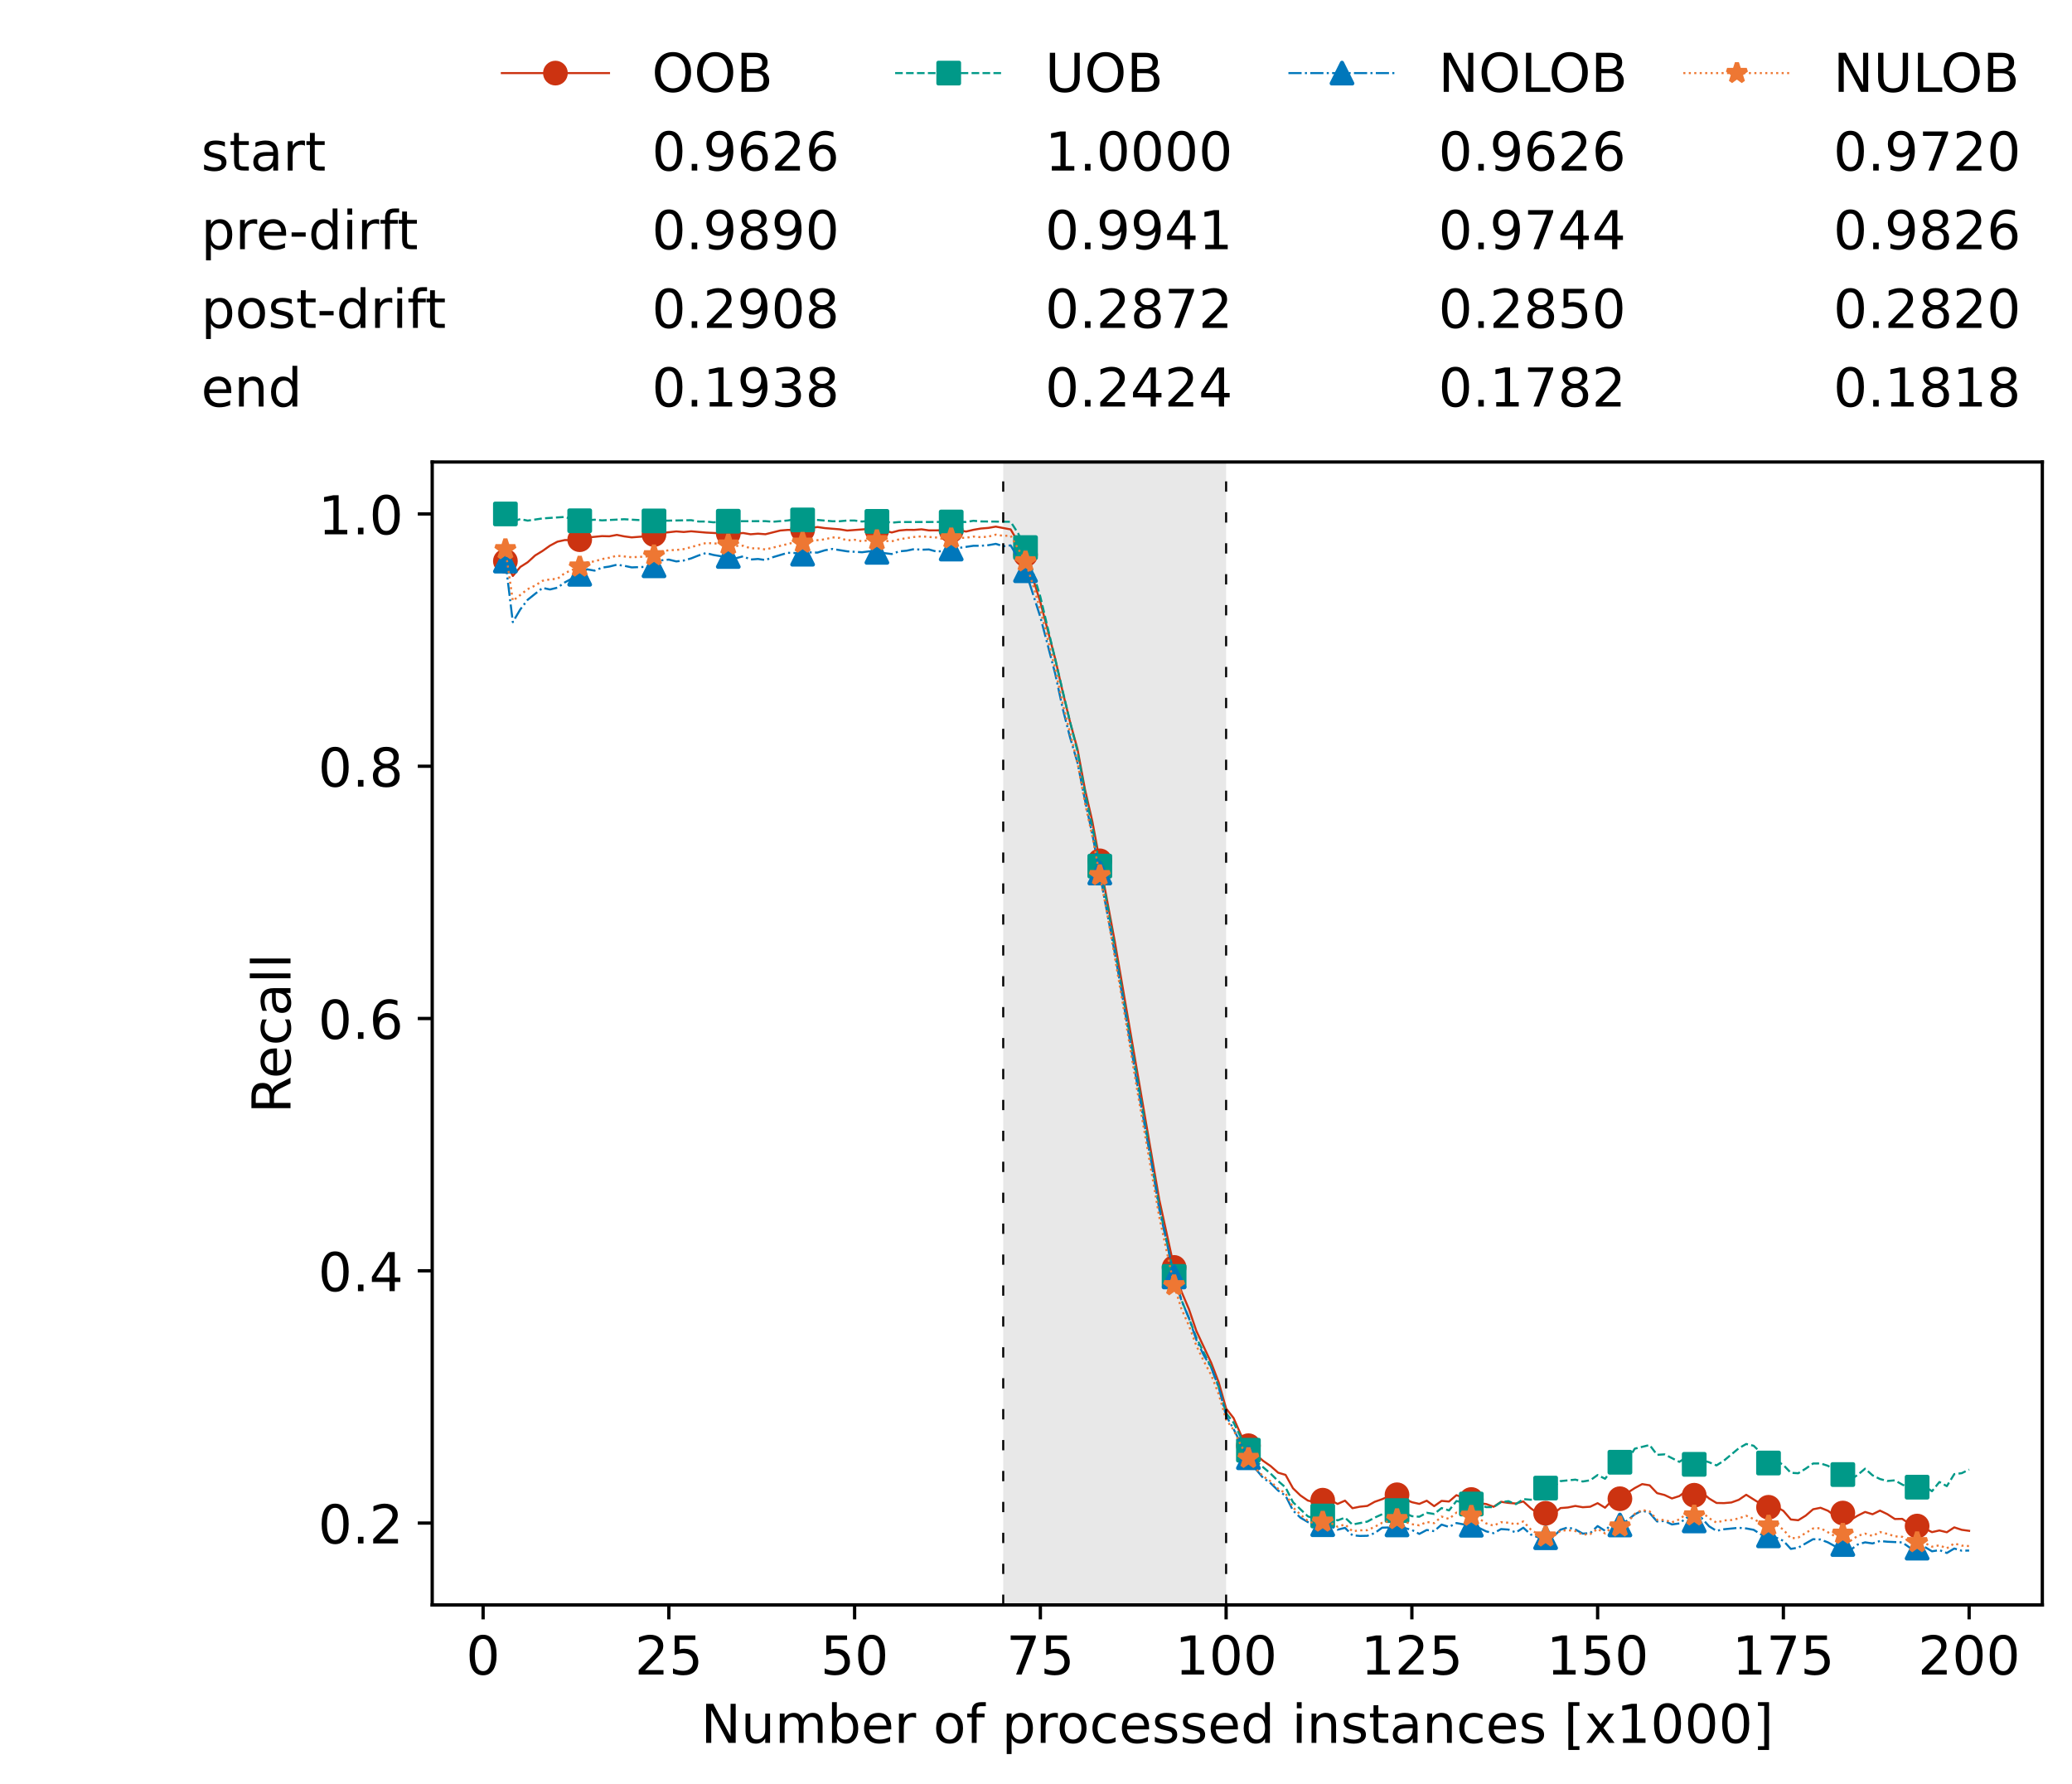 <?xml version="1.0" encoding="utf-8" standalone="no"?>
<!DOCTYPE svg PUBLIC "-//W3C//DTD SVG 1.1//EN"
  "http://www.w3.org/Graphics/SVG/1.1/DTD/svg11.dtd">
<!-- Created with matplotlib (https://matplotlib.org/) -->
<svg height="432.615pt" version="1.1" viewBox="0 0 502.65 432.615" width="502.65pt" xmlns="http://www.w3.org/2000/svg" xmlns:xlink="http://www.w3.org/1999/xlink">
 <defs>
  <style type="text/css">*{stroke-linecap:butt;stroke-linejoin:round;}</style>
 </defs>
 <g id="figure_1">
  <g id="patch_1">
   <path d="M 0 432.615 
L 502.65 432.615 
L 502.65 0 
L 0 0 
z
" style="fill:#ffffff;"/>
  </g>
  <g id="axes_1">
   <g id="patch_2">
    <path d="M 104.85 389.252 
L 495.45 389.252 
L 495.45 112.052 
L 104.85 112.052 
z
" style="fill:#ffffff;"/>
   </g>
   <g id="patch_3">
    <path clip-path="url(#p06006a1e67)" d="M 297.446 389.252 
L 297.446 112.052 
L 243.372 112.052 
L 243.372 389.252 
z
" style="fill:#d3d3d3;opacity:0.5;"/>
   </g>
   <g id="matplotlib.axis_1">
    <g id="xtick_1">
     <g id="line2d_1">
      <defs>
       <path d="M 0 0 
L 0 3.5 
" id="m4ecac57ec9" style="stroke:#000000;stroke-width:0.8;"/>
      </defs>
      <g>
       <use style="stroke:#000000;stroke-width:0.8;" x="117.197" xlink:href="#m4ecac57ec9" y="389.252"/>
      </g>
     </g>
     <g id="text_1">
      <!-- 0 -->
      <g transform="translate(113.061 406.13)scale(0.13 -0.13)">
       <defs>
        <path d="M 31.781 66.406 
Q 24.172 66.406 20.328 58.906 
Q 16.5 51.422 16.5 36.375 
Q 16.5 21.391 20.328 13.891 
Q 24.172 6.391 31.781 6.391 
Q 39.453 6.391 43.281 13.891 
Q 47.125 21.391 47.125 36.375 
Q 47.125 51.422 43.281 58.906 
Q 39.453 66.406 31.781 66.406 
z
M 31.781 74.219 
Q 44.047 74.219 50.516 64.516 
Q 56.984 54.828 56.984 36.375 
Q 56.984 17.969 50.516 8.266 
Q 44.047 -1.422 31.781 -1.422 
Q 19.531 -1.422 13.062 8.266 
Q 6.594 17.969 6.594 36.375 
Q 6.594 54.828 13.062 64.516 
Q 19.531 74.219 31.781 74.219 
z
" id="DejaVuSans-48"/>
       </defs>
       <use xlink:href="#DejaVuSans-48"/>
      </g>
     </g>
    </g>
    <g id="xtick_2">
     <g id="line2d_2">
      <g>
       <use style="stroke:#000000;stroke-width:0.8;" x="162.259" xlink:href="#m4ecac57ec9" y="389.252"/>
      </g>
     </g>
     <g id="text_2">
      <!-- 25 -->
      <g transform="translate(153.988 406.13)scale(0.13 -0.13)">
       <defs>
        <path d="M 19.188 8.297 
L 53.609 8.297 
L 53.609 0 
L 7.328 0 
L 7.328 8.297 
Q 12.938 14.109 22.625 23.891 
Q 32.328 33.688 34.812 36.531 
Q 39.547 41.844 41.422 45.531 
Q 43.312 49.219 43.312 52.781 
Q 43.312 58.594 39.234 62.25 
Q 35.156 65.922 28.609 65.922 
Q 23.969 65.922 18.812 64.312 
Q 13.672 62.703 7.812 59.422 
L 7.812 69.391 
Q 13.766 71.781 18.938 73 
Q 24.125 74.219 28.422 74.219 
Q 39.75 74.219 46.484 68.547 
Q 53.219 62.891 53.219 53.422 
Q 53.219 48.922 51.531 44.891 
Q 49.859 40.875 45.406 35.406 
Q 44.188 33.984 37.641 27.219 
Q 31.109 20.453 19.188 8.297 
z
" id="DejaVuSans-50"/>
        <path d="M 10.797 72.906 
L 49.516 72.906 
L 49.516 64.594 
L 19.828 64.594 
L 19.828 46.734 
Q 21.969 47.469 24.109 47.828 
Q 26.266 48.188 28.422 48.188 
Q 40.625 48.188 47.75 41.5 
Q 54.891 34.812 54.891 23.391 
Q 54.891 11.625 47.562 5.094 
Q 40.234 -1.422 26.906 -1.422 
Q 22.312 -1.422 17.547 -0.641 
Q 12.797 0.141 7.719 1.703 
L 7.719 11.625 
Q 12.109 9.234 16.797 8.062 
Q 21.484 6.891 26.703 6.891 
Q 35.156 6.891 40.078 11.328 
Q 45.016 15.766 45.016 23.391 
Q 45.016 31 40.078 35.438 
Q 35.156 39.891 26.703 39.891 
Q 22.75 39.891 18.812 39.016 
Q 14.891 38.141 10.797 36.281 
z
" id="DejaVuSans-53"/>
       </defs>
       <use xlink:href="#DejaVuSans-50"/>
       <use x="63.623" xlink:href="#DejaVuSans-53"/>
      </g>
     </g>
    </g>
    <g id="xtick_3">
     <g id="line2d_3">
      <g>
       <use style="stroke:#000000;stroke-width:0.8;" x="207.322" xlink:href="#m4ecac57ec9" y="389.252"/>
      </g>
     </g>
     <g id="text_3">
      <!-- 50 -->
      <g transform="translate(199.05 406.13)scale(0.13 -0.13)">
       <use xlink:href="#DejaVuSans-53"/>
       <use x="63.623" xlink:href="#DejaVuSans-48"/>
      </g>
     </g>
    </g>
    <g id="xtick_4">
     <g id="line2d_4">
      <g>
       <use style="stroke:#000000;stroke-width:0.8;" x="252.384" xlink:href="#m4ecac57ec9" y="389.252"/>
      </g>
     </g>
     <g id="text_4">
      <!-- 75 -->
      <g transform="translate(244.113 406.13)scale(0.13 -0.13)">
       <defs>
        <path d="M 8.203 72.906 
L 55.078 72.906 
L 55.078 68.703 
L 28.609 0 
L 18.312 0 
L 43.219 64.594 
L 8.203 64.594 
z
" id="DejaVuSans-55"/>
       </defs>
       <use xlink:href="#DejaVuSans-55"/>
       <use x="63.623" xlink:href="#DejaVuSans-53"/>
      </g>
     </g>
    </g>
    <g id="xtick_5">
     <g id="line2d_5">
      <g>
       <use style="stroke:#000000;stroke-width:0.8;" x="297.446" xlink:href="#m4ecac57ec9" y="389.252"/>
      </g>
     </g>
     <g id="text_5">
      <!-- 100 -->
      <g transform="translate(285.039 406.13)scale(0.13 -0.13)">
       <defs>
        <path d="M 12.406 8.297 
L 28.516 8.297 
L 28.516 63.922 
L 10.984 60.406 
L 10.984 69.391 
L 28.422 72.906 
L 38.281 72.906 
L 38.281 8.297 
L 54.391 8.297 
L 54.391 0 
L 12.406 0 
z
" id="DejaVuSans-49"/>
       </defs>
       <use xlink:href="#DejaVuSans-49"/>
       <use x="63.623" xlink:href="#DejaVuSans-48"/>
       <use x="127.246" xlink:href="#DejaVuSans-48"/>
      </g>
     </g>
    </g>
    <g id="xtick_6">
     <g id="line2d_6">
      <g>
       <use style="stroke:#000000;stroke-width:0.8;" x="342.509" xlink:href="#m4ecac57ec9" y="389.252"/>
      </g>
     </g>
     <g id="text_6">
      <!-- 125 -->
      <g transform="translate(330.102 406.13)scale(0.13 -0.13)">
       <use xlink:href="#DejaVuSans-49"/>
       <use x="63.623" xlink:href="#DejaVuSans-50"/>
       <use x="127.246" xlink:href="#DejaVuSans-53"/>
      </g>
     </g>
    </g>
    <g id="xtick_7">
     <g id="line2d_7">
      <g>
       <use style="stroke:#000000;stroke-width:0.8;" x="387.571" xlink:href="#m4ecac57ec9" y="389.252"/>
      </g>
     </g>
     <g id="text_7">
      <!-- 150 -->
      <g transform="translate(375.164 406.13)scale(0.13 -0.13)">
       <use xlink:href="#DejaVuSans-49"/>
       <use x="63.623" xlink:href="#DejaVuSans-53"/>
       <use x="127.246" xlink:href="#DejaVuSans-48"/>
      </g>
     </g>
    </g>
    <g id="xtick_8">
     <g id="line2d_8">
      <g>
       <use style="stroke:#000000;stroke-width:0.8;" x="432.633" xlink:href="#m4ecac57ec9" y="389.252"/>
      </g>
     </g>
     <g id="text_8">
      <!-- 175 -->
      <g transform="translate(420.226 406.13)scale(0.13 -0.13)">
       <use xlink:href="#DejaVuSans-49"/>
       <use x="63.623" xlink:href="#DejaVuSans-55"/>
       <use x="127.246" xlink:href="#DejaVuSans-53"/>
      </g>
     </g>
    </g>
    <g id="xtick_9">
     <g id="line2d_9">
      <g>
       <use style="stroke:#000000;stroke-width:0.8;" x="477.695" xlink:href="#m4ecac57ec9" y="389.252"/>
      </g>
     </g>
     <g id="text_9">
      <!-- 200 -->
      <g transform="translate(465.289 406.13)scale(0.13 -0.13)">
       <use xlink:href="#DejaVuSans-50"/>
       <use x="63.623" xlink:href="#DejaVuSans-48"/>
       <use x="127.246" xlink:href="#DejaVuSans-48"/>
      </g>
     </g>
    </g>
    <g id="text_10">
     <!-- Number of processed instances [x1000] -->
     <g transform="translate(170.025 422.711)scale(0.13 -0.13)">
      <defs>
       <path d="M 9.812 72.906 
L 23.094 72.906 
L 55.422 11.922 
L 55.422 72.906 
L 64.984 72.906 
L 64.984 0 
L 51.703 0 
L 19.391 60.984 
L 19.391 0 
L 9.812 0 
z
" id="DejaVuSans-78"/>
       <path d="M 8.5 21.578 
L 8.5 54.688 
L 17.484 54.688 
L 17.484 21.922 
Q 17.484 14.156 20.5 10.266 
Q 23.531 6.391 29.594 6.391 
Q 36.859 6.391 41.078 11.031 
Q 45.312 15.672 45.312 23.688 
L 45.312 54.688 
L 54.297 54.688 
L 54.297 0 
L 45.312 0 
L 45.312 8.406 
Q 42.047 3.422 37.719 1 
Q 33.406 -1.422 27.688 -1.422 
Q 18.266 -1.422 13.375 4.438 
Q 8.5 10.297 8.5 21.578 
z
M 31.109 56 
z
" id="DejaVuSans-117"/>
       <path d="M 52 44.188 
Q 55.375 50.25 60.062 53.125 
Q 64.75 56 71.094 56 
Q 79.641 56 84.281 50.016 
Q 88.922 44.047 88.922 33.016 
L 88.922 0 
L 79.891 0 
L 79.891 32.719 
Q 79.891 40.578 77.094 44.375 
Q 74.312 48.188 68.609 48.188 
Q 61.625 48.188 57.562 43.547 
Q 53.516 38.922 53.516 30.906 
L 53.516 0 
L 44.484 0 
L 44.484 32.719 
Q 44.484 40.625 41.703 44.406 
Q 38.922 48.188 33.109 48.188 
Q 26.219 48.188 22.156 43.531 
Q 18.109 38.875 18.109 30.906 
L 18.109 0 
L 9.078 0 
L 9.078 54.688 
L 18.109 54.688 
L 18.109 46.188 
Q 21.188 51.219 25.484 53.609 
Q 29.781 56 35.688 56 
Q 41.656 56 45.828 52.969 
Q 50 49.953 52 44.188 
z
" id="DejaVuSans-109"/>
       <path d="M 48.688 27.297 
Q 48.688 37.203 44.609 42.844 
Q 40.531 48.484 33.406 48.484 
Q 26.266 48.484 22.188 42.844 
Q 18.109 37.203 18.109 27.297 
Q 18.109 17.391 22.188 11.75 
Q 26.266 6.109 33.406 6.109 
Q 40.531 6.109 44.609 11.75 
Q 48.688 17.391 48.688 27.297 
z
M 18.109 46.391 
Q 20.953 51.266 25.266 53.625 
Q 29.594 56 35.594 56 
Q 45.562 56 51.781 48.094 
Q 58.016 40.188 58.016 27.297 
Q 58.016 14.406 51.781 6.484 
Q 45.562 -1.422 35.594 -1.422 
Q 29.594 -1.422 25.266 0.953 
Q 20.953 3.328 18.109 8.203 
L 18.109 0 
L 9.078 0 
L 9.078 75.984 
L 18.109 75.984 
z
" id="DejaVuSans-98"/>
       <path d="M 56.203 29.594 
L 56.203 25.203 
L 14.891 25.203 
Q 15.484 15.922 20.484 11.062 
Q 25.484 6.203 34.422 6.203 
Q 39.594 6.203 44.453 7.469 
Q 49.312 8.734 54.109 11.281 
L 54.109 2.781 
Q 49.266 0.734 44.188 -0.344 
Q 39.109 -1.422 33.891 -1.422 
Q 20.797 -1.422 13.156 6.188 
Q 5.516 13.812 5.516 26.812 
Q 5.516 40.234 12.766 48.109 
Q 20.016 56 32.328 56 
Q 43.359 56 49.781 48.891 
Q 56.203 41.797 56.203 29.594 
z
M 47.219 32.234 
Q 47.125 39.594 43.094 43.984 
Q 39.062 48.391 32.422 48.391 
Q 24.906 48.391 20.391 44.141 
Q 15.875 39.891 15.188 32.172 
z
" id="DejaVuSans-101"/>
       <path d="M 41.109 46.297 
Q 39.594 47.172 37.812 47.578 
Q 36.031 48 33.891 48 
Q 26.266 48 22.188 43.047 
Q 18.109 38.094 18.109 28.812 
L 18.109 0 
L 9.078 0 
L 9.078 54.688 
L 18.109 54.688 
L 18.109 46.188 
Q 20.953 51.172 25.484 53.578 
Q 30.031 56 36.531 56 
Q 37.453 56 38.578 55.875 
Q 39.703 55.766 41.062 55.516 
z
" id="DejaVuSans-114"/>
       <path id="DejaVuSans-32"/>
       <path d="M 30.609 48.391 
Q 23.391 48.391 19.188 42.75 
Q 14.984 37.109 14.984 27.297 
Q 14.984 17.484 19.156 11.844 
Q 23.344 6.203 30.609 6.203 
Q 37.797 6.203 41.984 11.859 
Q 46.188 17.531 46.188 27.297 
Q 46.188 37.016 41.984 42.703 
Q 37.797 48.391 30.609 48.391 
z
M 30.609 56 
Q 42.328 56 49.016 48.375 
Q 55.719 40.766 55.719 27.297 
Q 55.719 13.875 49.016 6.219 
Q 42.328 -1.422 30.609 -1.422 
Q 18.844 -1.422 12.172 6.219 
Q 5.516 13.875 5.516 27.297 
Q 5.516 40.766 12.172 48.375 
Q 18.844 56 30.609 56 
z
" id="DejaVuSans-111"/>
       <path d="M 37.109 75.984 
L 37.109 68.5 
L 28.516 68.5 
Q 23.688 68.5 21.797 66.547 
Q 19.922 64.594 19.922 59.516 
L 19.922 54.688 
L 34.719 54.688 
L 34.719 47.703 
L 19.922 47.703 
L 19.922 0 
L 10.891 0 
L 10.891 47.703 
L 2.297 47.703 
L 2.297 54.688 
L 10.891 54.688 
L 10.891 58.5 
Q 10.891 67.625 15.141 71.797 
Q 19.391 75.984 28.609 75.984 
z
" id="DejaVuSans-102"/>
       <path d="M 18.109 8.203 
L 18.109 -20.797 
L 9.078 -20.797 
L 9.078 54.688 
L 18.109 54.688 
L 18.109 46.391 
Q 20.953 51.266 25.266 53.625 
Q 29.594 56 35.594 56 
Q 45.562 56 51.781 48.094 
Q 58.016 40.188 58.016 27.297 
Q 58.016 14.406 51.781 6.484 
Q 45.562 -1.422 35.594 -1.422 
Q 29.594 -1.422 25.266 0.953 
Q 20.953 3.328 18.109 8.203 
z
M 48.688 27.297 
Q 48.688 37.203 44.609 42.844 
Q 40.531 48.484 33.406 48.484 
Q 26.266 48.484 22.188 42.844 
Q 18.109 37.203 18.109 27.297 
Q 18.109 17.391 22.188 11.75 
Q 26.266 6.109 33.406 6.109 
Q 40.531 6.109 44.609 11.75 
Q 48.688 17.391 48.688 27.297 
z
" id="DejaVuSans-112"/>
       <path d="M 48.781 52.594 
L 48.781 44.188 
Q 44.969 46.297 41.141 47.344 
Q 37.312 48.391 33.406 48.391 
Q 24.656 48.391 19.812 42.844 
Q 14.984 37.312 14.984 27.297 
Q 14.984 17.281 19.812 11.734 
Q 24.656 6.203 33.406 6.203 
Q 37.312 6.203 41.141 7.25 
Q 44.969 8.297 48.781 10.406 
L 48.781 2.094 
Q 45.016 0.344 40.984 -0.531 
Q 36.969 -1.422 32.422 -1.422 
Q 20.062 -1.422 12.781 6.344 
Q 5.516 14.109 5.516 27.297 
Q 5.516 40.672 12.859 48.328 
Q 20.219 56 33.016 56 
Q 37.156 56 41.109 55.141 
Q 45.062 54.297 48.781 52.594 
z
" id="DejaVuSans-99"/>
       <path d="M 44.281 53.078 
L 44.281 44.578 
Q 40.484 46.531 36.375 47.5 
Q 32.281 48.484 27.875 48.484 
Q 21.188 48.484 17.844 46.438 
Q 14.5 44.391 14.5 40.281 
Q 14.5 37.156 16.891 35.375 
Q 19.281 33.594 26.516 31.984 
L 29.594 31.297 
Q 39.156 29.25 43.188 25.516 
Q 47.219 21.781 47.219 15.094 
Q 47.219 7.469 41.188 3.016 
Q 35.156 -1.422 24.609 -1.422 
Q 20.219 -1.422 15.453 -0.562 
Q 10.688 0.297 5.422 2 
L 5.422 11.281 
Q 10.406 8.688 15.234 7.391 
Q 20.062 6.109 24.812 6.109 
Q 31.156 6.109 34.562 8.281 
Q 37.984 10.453 37.984 14.406 
Q 37.984 18.062 35.516 20.016 
Q 33.062 21.969 24.703 23.781 
L 21.578 24.516 
Q 13.234 26.266 9.516 29.906 
Q 5.812 33.547 5.812 39.891 
Q 5.812 47.609 11.281 51.797 
Q 16.75 56 26.812 56 
Q 31.781 56 36.172 55.266 
Q 40.578 54.547 44.281 53.078 
z
" id="DejaVuSans-115"/>
       <path d="M 45.406 46.391 
L 45.406 75.984 
L 54.391 75.984 
L 54.391 0 
L 45.406 0 
L 45.406 8.203 
Q 42.578 3.328 38.25 0.953 
Q 33.938 -1.422 27.875 -1.422 
Q 17.969 -1.422 11.734 6.484 
Q 5.516 14.406 5.516 27.297 
Q 5.516 40.188 11.734 48.094 
Q 17.969 56 27.875 56 
Q 33.938 56 38.25 53.625 
Q 42.578 51.266 45.406 46.391 
z
M 14.797 27.297 
Q 14.797 17.391 18.875 11.75 
Q 22.953 6.109 30.078 6.109 
Q 37.203 6.109 41.297 11.75 
Q 45.406 17.391 45.406 27.297 
Q 45.406 37.203 41.297 42.844 
Q 37.203 48.484 30.078 48.484 
Q 22.953 48.484 18.875 42.844 
Q 14.797 37.203 14.797 27.297 
z
" id="DejaVuSans-100"/>
       <path d="M 9.422 54.688 
L 18.406 54.688 
L 18.406 0 
L 9.422 0 
z
M 9.422 75.984 
L 18.406 75.984 
L 18.406 64.594 
L 9.422 64.594 
z
" id="DejaVuSans-105"/>
       <path d="M 54.891 33.016 
L 54.891 0 
L 45.906 0 
L 45.906 32.719 
Q 45.906 40.484 42.875 44.328 
Q 39.844 48.188 33.797 48.188 
Q 26.516 48.188 22.312 43.547 
Q 18.109 38.922 18.109 30.906 
L 18.109 0 
L 9.078 0 
L 9.078 54.688 
L 18.109 54.688 
L 18.109 46.188 
Q 21.344 51.125 25.703 53.562 
Q 30.078 56 35.797 56 
Q 45.219 56 50.047 50.172 
Q 54.891 44.344 54.891 33.016 
z
" id="DejaVuSans-110"/>
       <path d="M 18.312 70.219 
L 18.312 54.688 
L 36.812 54.688 
L 36.812 47.703 
L 18.312 47.703 
L 18.312 18.016 
Q 18.312 11.328 20.141 9.422 
Q 21.969 7.516 27.594 7.516 
L 36.812 7.516 
L 36.812 0 
L 27.594 0 
Q 17.188 0 13.234 3.875 
Q 9.281 7.766 9.281 18.016 
L 9.281 47.703 
L 2.688 47.703 
L 2.688 54.688 
L 9.281 54.688 
L 9.281 70.219 
z
" id="DejaVuSans-116"/>
       <path d="M 34.281 27.484 
Q 23.391 27.484 19.188 25 
Q 14.984 22.516 14.984 16.5 
Q 14.984 11.719 18.141 8.906 
Q 21.297 6.109 26.703 6.109 
Q 34.188 6.109 38.703 11.406 
Q 43.219 16.703 43.219 25.484 
L 43.219 27.484 
z
M 52.203 31.203 
L 52.203 0 
L 43.219 0 
L 43.219 8.297 
Q 40.141 3.328 35.547 0.953 
Q 30.953 -1.422 24.312 -1.422 
Q 15.922 -1.422 10.953 3.297 
Q 6 8.016 6 15.922 
Q 6 25.141 12.172 29.828 
Q 18.359 34.516 30.609 34.516 
L 43.219 34.516 
L 43.219 35.406 
Q 43.219 41.609 39.141 45 
Q 35.062 48.391 27.688 48.391 
Q 23 48.391 18.547 47.266 
Q 14.109 46.141 10.016 43.891 
L 10.016 52.203 
Q 14.938 54.109 19.578 55.047 
Q 24.219 56 28.609 56 
Q 40.484 56 46.344 49.844 
Q 52.203 43.703 52.203 31.203 
z
" id="DejaVuSans-97"/>
       <path d="M 8.594 75.984 
L 29.297 75.984 
L 29.297 69 
L 17.578 69 
L 17.578 -6.203 
L 29.297 -6.203 
L 29.297 -13.188 
L 8.594 -13.188 
z
" id="DejaVuSans-91"/>
       <path d="M 54.891 54.688 
L 35.109 28.078 
L 55.906 0 
L 45.312 0 
L 29.391 21.484 
L 13.484 0 
L 2.875 0 
L 24.125 28.609 
L 4.688 54.688 
L 15.281 54.688 
L 29.781 35.203 
L 44.281 54.688 
z
" id="DejaVuSans-120"/>
       <path d="M 30.422 75.984 
L 30.422 -13.188 
L 9.719 -13.188 
L 9.719 -6.203 
L 21.391 -6.203 
L 21.391 69 
L 9.719 69 
L 9.719 75.984 
z
" id="DejaVuSans-93"/>
      </defs>
      <use xlink:href="#DejaVuSans-78"/>
      <use x="74.805" xlink:href="#DejaVuSans-117"/>
      <use x="138.184" xlink:href="#DejaVuSans-109"/>
      <use x="235.596" xlink:href="#DejaVuSans-98"/>
      <use x="299.072" xlink:href="#DejaVuSans-101"/>
      <use x="360.596" xlink:href="#DejaVuSans-114"/>
      <use x="401.709" xlink:href="#DejaVuSans-32"/>
      <use x="433.496" xlink:href="#DejaVuSans-111"/>
      <use x="494.678" xlink:href="#DejaVuSans-102"/>
      <use x="529.883" xlink:href="#DejaVuSans-32"/>
      <use x="561.67" xlink:href="#DejaVuSans-112"/>
      <use x="625.146" xlink:href="#DejaVuSans-114"/>
      <use x="664.01" xlink:href="#DejaVuSans-111"/>
      <use x="725.191" xlink:href="#DejaVuSans-99"/>
      <use x="780.172" xlink:href="#DejaVuSans-101"/>
      <use x="841.695" xlink:href="#DejaVuSans-115"/>
      <use x="893.795" xlink:href="#DejaVuSans-115"/>
      <use x="945.895" xlink:href="#DejaVuSans-101"/>
      <use x="1007.418" xlink:href="#DejaVuSans-100"/>
      <use x="1070.895" xlink:href="#DejaVuSans-32"/>
      <use x="1102.682" xlink:href="#DejaVuSans-105"/>
      <use x="1130.465" xlink:href="#DejaVuSans-110"/>
      <use x="1193.844" xlink:href="#DejaVuSans-115"/>
      <use x="1245.943" xlink:href="#DejaVuSans-116"/>
      <use x="1285.152" xlink:href="#DejaVuSans-97"/>
      <use x="1346.432" xlink:href="#DejaVuSans-110"/>
      <use x="1409.811" xlink:href="#DejaVuSans-99"/>
      <use x="1464.791" xlink:href="#DejaVuSans-101"/>
      <use x="1526.314" xlink:href="#DejaVuSans-115"/>
      <use x="1578.414" xlink:href="#DejaVuSans-32"/>
      <use x="1610.201" xlink:href="#DejaVuSans-91"/>
      <use x="1649.215" xlink:href="#DejaVuSans-120"/>
      <use x="1708.395" xlink:href="#DejaVuSans-49"/>
      <use x="1772.018" xlink:href="#DejaVuSans-48"/>
      <use x="1835.641" xlink:href="#DejaVuSans-48"/>
      <use x="1899.264" xlink:href="#DejaVuSans-48"/>
      <use x="1962.887" xlink:href="#DejaVuSans-93"/>
     </g>
    </g>
   </g>
   <g id="matplotlib.axis_2">
    <g id="ytick_1">
     <g id="line2d_10">
      <defs>
       <path d="M 0 0 
L -3.5 0 
" id="m7b5157c6f4" style="stroke:#000000;stroke-width:0.8;"/>
      </defs>
      <g>
       <use style="stroke:#000000;stroke-width:0.8;" x="104.85" xlink:href="#m7b5157c6f4" y="369.396"/>
      </g>
     </g>
     <g id="text_11">
      <!-- 0.2 -->
      <g transform="translate(77.176 374.335)scale(0.13 -0.13)">
       <defs>
        <path d="M 10.688 12.406 
L 21 12.406 
L 21 0 
L 10.688 0 
z
" id="DejaVuSans-46"/>
       </defs>
       <use xlink:href="#DejaVuSans-48"/>
       <use x="63.623" xlink:href="#DejaVuSans-46"/>
       <use x="95.41" xlink:href="#DejaVuSans-50"/>
      </g>
     </g>
    </g>
    <g id="ytick_2">
     <g id="line2d_11">
      <g>
       <use style="stroke:#000000;stroke-width:0.8;" x="104.85" xlink:href="#m7b5157c6f4" y="308.21"/>
      </g>
     </g>
     <g id="text_12">
      <!-- 0.4 -->
      <g transform="translate(77.176 313.149)scale(0.13 -0.13)">
       <defs>
        <path d="M 37.797 64.312 
L 12.891 25.391 
L 37.797 25.391 
z
M 35.203 72.906 
L 47.609 72.906 
L 47.609 25.391 
L 58.016 25.391 
L 58.016 17.188 
L 47.609 17.188 
L 47.609 0 
L 37.797 0 
L 37.797 17.188 
L 4.891 17.188 
L 4.891 26.703 
z
" id="DejaVuSans-52"/>
       </defs>
       <use xlink:href="#DejaVuSans-48"/>
       <use x="63.623" xlink:href="#DejaVuSans-46"/>
       <use x="95.41" xlink:href="#DejaVuSans-52"/>
      </g>
     </g>
    </g>
    <g id="ytick_3">
     <g id="line2d_12">
      <g>
       <use style="stroke:#000000;stroke-width:0.8;" x="104.85" xlink:href="#m7b5157c6f4" y="247.024"/>
      </g>
     </g>
     <g id="text_13">
      <!-- 0.6 -->
      <g transform="translate(77.176 251.963)scale(0.13 -0.13)">
       <defs>
        <path d="M 33.016 40.375 
Q 26.375 40.375 22.484 35.828 
Q 18.609 31.297 18.609 23.391 
Q 18.609 15.531 22.484 10.953 
Q 26.375 6.391 33.016 6.391 
Q 39.656 6.391 43.531 10.953 
Q 47.406 15.531 47.406 23.391 
Q 47.406 31.297 43.531 35.828 
Q 39.656 40.375 33.016 40.375 
z
M 52.594 71.297 
L 52.594 62.312 
Q 48.875 64.062 45.094 64.984 
Q 41.312 65.922 37.594 65.922 
Q 27.828 65.922 22.672 59.328 
Q 17.531 52.734 16.797 39.406 
Q 19.672 43.656 24.016 45.922 
Q 28.375 48.188 33.594 48.188 
Q 44.578 48.188 50.953 41.516 
Q 57.328 34.859 57.328 23.391 
Q 57.328 12.156 50.688 5.359 
Q 44.047 -1.422 33.016 -1.422 
Q 20.359 -1.422 13.672 8.266 
Q 6.984 17.969 6.984 36.375 
Q 6.984 53.656 15.188 63.938 
Q 23.391 74.219 37.203 74.219 
Q 40.922 74.219 44.703 73.484 
Q 48.484 72.75 52.594 71.297 
z
" id="DejaVuSans-54"/>
       </defs>
       <use xlink:href="#DejaVuSans-48"/>
       <use x="63.623" xlink:href="#DejaVuSans-46"/>
       <use x="95.41" xlink:href="#DejaVuSans-54"/>
      </g>
     </g>
    </g>
    <g id="ytick_4">
     <g id="line2d_13">
      <g>
       <use style="stroke:#000000;stroke-width:0.8;" x="104.85" xlink:href="#m7b5157c6f4" y="185.838"/>
      </g>
     </g>
     <g id="text_14">
      <!-- 0.8 -->
      <g transform="translate(77.176 190.777)scale(0.13 -0.13)">
       <defs>
        <path d="M 31.781 34.625 
Q 24.75 34.625 20.719 30.859 
Q 16.703 27.094 16.703 20.516 
Q 16.703 13.922 20.719 10.156 
Q 24.75 6.391 31.781 6.391 
Q 38.812 6.391 42.859 10.172 
Q 46.922 13.969 46.922 20.516 
Q 46.922 27.094 42.891 30.859 
Q 38.875 34.625 31.781 34.625 
z
M 21.922 38.812 
Q 15.578 40.375 12.031 44.719 
Q 8.5 49.078 8.5 55.328 
Q 8.5 64.062 14.719 69.141 
Q 20.953 74.219 31.781 74.219 
Q 42.672 74.219 48.875 69.141 
Q 55.078 64.062 55.078 55.328 
Q 55.078 49.078 51.531 44.719 
Q 48 40.375 41.703 38.812 
Q 48.828 37.156 52.797 32.312 
Q 56.781 27.484 56.781 20.516 
Q 56.781 9.906 50.312 4.234 
Q 43.844 -1.422 31.781 -1.422 
Q 19.734 -1.422 13.25 4.234 
Q 6.781 9.906 6.781 20.516 
Q 6.781 27.484 10.781 32.312 
Q 14.797 37.156 21.922 38.812 
z
M 18.312 54.391 
Q 18.312 48.734 21.844 45.562 
Q 25.391 42.391 31.781 42.391 
Q 38.141 42.391 41.719 45.562 
Q 45.312 48.734 45.312 54.391 
Q 45.312 60.062 41.719 63.234 
Q 38.141 66.406 31.781 66.406 
Q 25.391 66.406 21.844 63.234 
Q 18.312 60.062 18.312 54.391 
z
" id="DejaVuSans-56"/>
       </defs>
       <use xlink:href="#DejaVuSans-48"/>
       <use x="63.623" xlink:href="#DejaVuSans-46"/>
       <use x="95.41" xlink:href="#DejaVuSans-56"/>
      </g>
     </g>
    </g>
    <g id="ytick_5">
     <g id="line2d_14">
      <g>
       <use style="stroke:#000000;stroke-width:0.8;" x="104.85" xlink:href="#m7b5157c6f4" y="124.652"/>
      </g>
     </g>
     <g id="text_15">
      <!-- 1.0 -->
      <g transform="translate(77.176 129.591)scale(0.13 -0.13)">
       <use xlink:href="#DejaVuSans-49"/>
       <use x="63.623" xlink:href="#DejaVuSans-46"/>
       <use x="95.41" xlink:href="#DejaVuSans-48"/>
      </g>
     </g>
    </g>
    <g id="text_16">
     <!-- Recall -->
     <g transform="translate(70.472 270.044)rotate(-90)scale(0.13 -0.13)">
      <defs>
       <path d="M 44.391 34.188 
Q 47.562 33.109 50.562 29.594 
Q 53.562 26.078 56.594 19.922 
L 66.609 0 
L 56 0 
L 46.688 18.703 
Q 43.062 26.031 39.672 28.422 
Q 36.281 30.812 30.422 30.812 
L 19.672 30.812 
L 19.672 0 
L 9.812 0 
L 9.812 72.906 
L 32.078 72.906 
Q 44.578 72.906 50.734 67.672 
Q 56.891 62.453 56.891 51.906 
Q 56.891 45.016 53.688 40.469 
Q 50.484 35.938 44.391 34.188 
z
M 19.672 64.797 
L 19.672 38.922 
L 32.078 38.922 
Q 39.203 38.922 42.844 42.219 
Q 46.484 45.516 46.484 51.906 
Q 46.484 58.297 42.844 61.547 
Q 39.203 64.797 32.078 64.797 
z
" id="DejaVuSans-82"/>
       <path d="M 9.422 75.984 
L 18.406 75.984 
L 18.406 0 
L 9.422 0 
z
" id="DejaVuSans-108"/>
      </defs>
      <use xlink:href="#DejaVuSans-82"/>
      <use x="64.982" xlink:href="#DejaVuSans-101"/>
      <use x="126.506" xlink:href="#DejaVuSans-99"/>
      <use x="181.486" xlink:href="#DejaVuSans-97"/>
      <use x="242.766" xlink:href="#DejaVuSans-108"/>
      <use x="270.549" xlink:href="#DejaVuSans-108"/>
     </g>
    </g>
   </g>
   <g id="line2d_15"/>
   <g id="line2d_16"/>
   <g id="line2d_17"/>
   <g id="line2d_18"/>
   <g id="line2d_19"/>
   <g id="line2d_20">
    <path clip-path="url(#p06006a1e67)" d="M 122.605 136.088 
L 124.407 139.697 
L 126.21 137.515 
L 128.012 136.366 
L 129.815 134.719 
L 131.617 133.62 
L 133.419 132.339 
L 135.222 131.378 
L 137.024 130.981 
L 138.827 130.999 
L 140.629 130.894 
L 142.432 130.373 
L 146.037 130.023 
L 147.839 130.069 
L 149.642 129.73 
L 151.444 130.092 
L 153.247 130.332 
L 156.852 130.054 
L 160.457 129.29 
L 164.062 128.883 
L 165.864 129.028 
L 167.667 128.854 
L 171.272 129.17 
L 174.877 129.356 
L 178.482 129.422 
L 180.284 129.275 
L 182.087 129.578 
L 183.889 129.433 
L 185.692 129.568 
L 189.297 128.667 
L 191.099 128.524 
L 194.704 128.53 
L 196.507 128.093 
L 198.309 127.822 
L 200.112 128.086 
L 203.717 128.38 
L 205.519 128.678 
L 210.927 128.267 
L 214.532 128.672 
L 216.334 129.145 
L 218.137 128.662 
L 219.939 128.504 
L 221.742 128.521 
L 223.544 128.373 
L 225.347 128.641 
L 232.557 128.589 
L 234.359 128.918 
L 236.162 128.493 
L 237.964 128.183 
L 239.767 128.038 
L 241.569 127.724 
L 245.174 128.398 
L 248.779 134.54 
L 252.384 146.05 
L 255.989 159.79 
L 257.791 167.768 
L 259.594 175.148 
L 261.396 181.694 
L 263.199 191.429 
L 265.001 199.268 
L 270.409 228.19 
L 281.224 290.934 
L 284.829 307.393 
L 286.631 313.295 
L 288.434 317.54 
L 290.236 322.826 
L 293.841 330.553 
L 295.644 335.258 
L 297.446 341.619 
L 299.249 343.915 
L 301.051 348.025 
L 302.854 350.632 
L 304.656 352.806 
L 306.459 354.332 
L 308.261 355.588 
L 310.064 357.175 
L 311.866 357.707 
L 313.669 360.958 
L 315.471 362.692 
L 317.274 363.935 
L 319.076 364.358 
L 320.879 363.846 
L 322.681 363.766 
L 324.484 364.755 
L 326.286 363.956 
L 328.089 365.789 
L 329.891 365.426 
L 331.694 365.239 
L 333.496 364.235 
L 335.299 363.601 
L 337.101 362.824 
L 338.904 362.534 
L 340.706 363.55 
L 342.509 364.331 
L 344.311 364.745 
L 346.114 363.974 
L 347.916 365.293 
L 349.719 364.016 
L 351.521 364.173 
L 353.324 362.629 
L 355.126 363.282 
L 356.928 363.683 
L 358.731 364.572 
L 360.533 364.779 
L 362.336 365.447 
L 364.138 364.243 
L 365.941 364.509 
L 367.743 364.651 
L 369.546 364.153 
L 371.348 365.803 
L 373.151 367.097 
L 374.953 367.017 
L 376.756 367.184 
L 378.558 365.76 
L 380.361 365.615 
L 382.163 365.242 
L 383.966 365.554 
L 385.768 365.437 
L 387.571 364.572 
L 389.373 365.671 
L 391.176 363.818 
L 392.978 363.494 
L 394.781 362.076 
L 396.583 360.907 
L 398.386 359.941 
L 400.188 360.24 
L 401.991 362.134 
L 403.793 362.584 
L 405.596 363.426 
L 407.398 362.849 
L 409.201 361.519 
L 411.003 362.646 
L 412.806 361.895 
L 414.608 363.432 
L 416.411 364.519 
L 418.213 364.557 
L 420.016 364.403 
L 421.818 363.753 
L 423.621 362.532 
L 427.226 364.795 
L 429.028 365.568 
L 430.831 365.394 
L 432.633 366.437 
L 434.436 368.526 
L 436.238 368.709 
L 438.041 367.596 
L 439.843 366.054 
L 441.646 365.686 
L 443.448 366.413 
L 445.251 367.722 
L 447.053 366.964 
L 448.856 368.679 
L 450.658 367.598 
L 452.461 366.697 
L 454.263 367.26 
L 456.066 366.371 
L 457.868 367.239 
L 459.671 368.41 
L 461.473 368.379 
L 463.276 369.607 
L 466.881 370.705 
L 468.683 371.594 
L 470.485 371.189 
L 472.288 371.623 
L 474.09 370.439 
L 475.893 371.031 
L 477.695 371.282 
L 477.695 371.282 
" style="fill:none;stroke:#cc3311;stroke-linecap:square;stroke-width:0.5;"/>
    <defs>
     <path d="M 0 2.5 
C 0.663 2.5 1.299 2.237 1.768 1.768 
C 2.237 1.299 2.5 0.663 2.5 0 
C 2.5 -0.663 2.237 -1.299 1.768 -1.768 
C 1.299 -2.237 0.663 -2.5 0 -2.5 
C -0.663 -2.5 -1.299 -2.237 -1.768 -1.768 
C -2.237 -1.299 -2.5 -0.663 -2.5 0 
C -2.5 0.663 -2.237 1.299 -1.768 1.768 
C -1.299 2.237 -0.663 2.5 0 2.5 
z
" id="mde11aa8626" style="stroke:#cc3311;"/>
    </defs>
    <g clip-path="url(#p06006a1e67)">
     <use style="fill:#cc3311;stroke:#cc3311;" x="122.605" xlink:href="#mde11aa8626" y="136.088"/>
     <use style="fill:#cc3311;stroke:#cc3311;" x="140.629" xlink:href="#mde11aa8626" y="130.894"/>
     <use style="fill:#cc3311;stroke:#cc3311;" x="158.654" xlink:href="#mde11aa8626" y="129.645"/>
     <use style="fill:#cc3311;stroke:#cc3311;" x="176.679" xlink:href="#mde11aa8626" y="129.422"/>
     <use style="fill:#cc3311;stroke:#cc3311;" x="194.704" xlink:href="#mde11aa8626" y="128.53"/>
     <use style="fill:#cc3311;stroke:#cc3311;" x="212.729" xlink:href="#mde11aa8626" y="128.519"/>
     <use style="fill:#cc3311;stroke:#cc3311;" x="230.754" xlink:href="#mde11aa8626" y="128.729"/>
     <use style="fill:#cc3311;stroke:#cc3311;" x="248.779" xlink:href="#mde11aa8626" y="134.54"/>
     <use style="fill:#cc3311;stroke:#cc3311;" x="266.804" xlink:href="#mde11aa8626" y="208.784"/>
     <use style="fill:#cc3311;stroke:#cc3311;" x="284.829" xlink:href="#mde11aa8626" y="307.393"/>
     <use style="fill:#cc3311;stroke:#cc3311;" x="302.854" xlink:href="#mde11aa8626" y="350.632"/>
     <use style="fill:#cc3311;stroke:#cc3311;" x="320.879" xlink:href="#mde11aa8626" y="363.846"/>
     <use style="fill:#cc3311;stroke:#cc3311;" x="338.904" xlink:href="#mde11aa8626" y="362.534"/>
     <use style="fill:#cc3311;stroke:#cc3311;" x="356.928" xlink:href="#mde11aa8626" y="363.683"/>
     <use style="fill:#cc3311;stroke:#cc3311;" x="374.953" xlink:href="#mde11aa8626" y="367.017"/>
     <use style="fill:#cc3311;stroke:#cc3311;" x="392.978" xlink:href="#mde11aa8626" y="363.494"/>
     <use style="fill:#cc3311;stroke:#cc3311;" x="411.003" xlink:href="#mde11aa8626" y="362.646"/>
     <use style="fill:#cc3311;stroke:#cc3311;" x="429.028" xlink:href="#mde11aa8626" y="365.568"/>
     <use style="fill:#cc3311;stroke:#cc3311;" x="447.053" xlink:href="#mde11aa8626" y="366.964"/>
     <use style="fill:#cc3311;stroke:#cc3311;" x="465.078" xlink:href="#mde11aa8626" y="370.122"/>
    </g>
   </g>
   <g id="line2d_21"/>
   <g id="line2d_22"/>
   <g id="line2d_23"/>
   <g id="line2d_24"/>
   <g id="line2d_25">
    <path clip-path="url(#p06006a1e67)" d="M 122.605 124.652 
L 124.407 126.517 
L 126.21 125.895 
L 128.012 126.274 
L 131.617 125.733 
L 137.024 125.373 
L 138.827 125.951 
L 140.629 126.305 
L 144.234 126.05 
L 146.037 126.208 
L 151.444 125.933 
L 158.654 126.341 
L 167.667 126.161 
L 169.469 126.483 
L 171.272 126.483 
L 173.074 126.679 
L 176.679 126.414 
L 185.692 126.396 
L 187.494 126.544 
L 191.099 126.238 
L 192.902 125.944 
L 194.704 126.099 
L 196.507 125.954 
L 201.914 126.418 
L 203.717 126.418 
L 205.519 126.249 
L 207.322 126.249 
L 209.124 126.485 
L 210.927 126.328 
L 212.729 126.454 
L 214.532 126.454 
L 216.334 126.769 
L 218.137 126.608 
L 234.359 126.588 
L 236.162 126.305 
L 237.964 126.463 
L 245.174 126.549 
L 246.976 129.343 
L 248.779 132.807 
L 252.384 144.766 
L 259.594 175.106 
L 261.396 182.224 
L 263.199 192.132 
L 265.001 200.68 
L 268.606 219.374 
L 281.224 292.52 
L 284.829 309.571 
L 286.631 315.334 
L 288.434 319.732 
L 290.236 324.452 
L 293.841 331.664 
L 295.644 336.368 
L 297.446 342.729 
L 299.249 345.024 
L 301.051 348.684 
L 302.854 351.727 
L 304.656 354.348 
L 308.261 357.423 
L 310.064 359.199 
L 311.866 360.761 
L 313.669 364.337 
L 317.274 367.764 
L 319.076 368.349 
L 320.879 367.686 
L 322.681 367.751 
L 324.484 368.75 
L 326.286 368.08 
L 328.089 369.75 
L 331.694 369.046 
L 333.496 368.067 
L 335.299 367.261 
L 338.904 366.371 
L 340.706 366.941 
L 342.509 367.722 
L 344.311 367.859 
L 346.114 366.9 
L 347.916 367.189 
L 349.719 365.757 
L 351.521 366.332 
L 353.324 364.05 
L 356.928 364.773 
L 358.731 364.821 
L 360.533 365.538 
L 362.336 365.522 
L 364.138 364.317 
L 365.941 364.09 
L 367.743 364.811 
L 369.546 363.582 
L 371.348 363.732 
L 373.151 363.607 
L 374.953 360.91 
L 376.756 360.647 
L 378.558 359.222 
L 382.163 358.86 
L 383.966 359.312 
L 385.768 359.025 
L 387.571 357.743 
L 389.373 358.649 
L 391.176 356.355 
L 392.978 354.64 
L 394.781 354.24 
L 396.583 351.355 
L 400.188 350.461 
L 401.991 352.847 
L 403.793 352.733 
L 407.398 354.552 
L 409.201 353.368 
L 411.003 355.151 
L 412.806 354.106 
L 414.608 354.642 
L 416.411 355.411 
L 418.213 354.254 
L 421.818 351.247 
L 423.621 350.217 
L 425.423 350.647 
L 427.226 352.393 
L 429.028 354.828 
L 430.831 354.182 
L 432.633 355.312 
L 434.436 357.207 
L 436.238 357.314 
L 438.041 356.202 
L 439.843 354.95 
L 441.646 354.93 
L 443.448 355.507 
L 445.251 356.716 
L 447.053 357.63 
L 448.856 358.908 
L 450.658 357.705 
L 452.461 356.206 
L 454.263 357.818 
L 456.066 358.712 
L 457.868 359.19 
L 459.671 359.031 
L 461.473 360.053 
L 463.276 360.941 
L 466.881 360.447 
L 468.683 361.673 
L 470.485 359.433 
L 472.288 360.438 
L 474.09 357.525 
L 475.893 357.296 
L 477.695 356.42 
L 477.695 356.42 
" style="fill:none;stroke:#009988;stroke-dasharray:1.85,0.8;stroke-dashoffset:0;stroke-width:0.5;"/>
    <defs>
     <path d="M -2.5 2.5 
L 2.5 2.5 
L 2.5 -2.5 
L -2.5 -2.5 
z
" id="m28d74b9f1d" style="stroke:#009988;stroke-linejoin:miter;"/>
    </defs>
    <g clip-path="url(#p06006a1e67)">
     <use style="fill:#009988;stroke:#009988;stroke-linejoin:miter;" x="122.605" xlink:href="#m28d74b9f1d" y="124.652"/>
     <use style="fill:#009988;stroke:#009988;stroke-linejoin:miter;" x="140.629" xlink:href="#m28d74b9f1d" y="126.305"/>
     <use style="fill:#009988;stroke:#009988;stroke-linejoin:miter;" x="158.654" xlink:href="#m28d74b9f1d" y="126.341"/>
     <use style="fill:#009988;stroke:#009988;stroke-linejoin:miter;" x="176.679" xlink:href="#m28d74b9f1d" y="126.414"/>
     <use style="fill:#009988;stroke:#009988;stroke-linejoin:miter;" x="194.704" xlink:href="#m28d74b9f1d" y="126.099"/>
     <use style="fill:#009988;stroke:#009988;stroke-linejoin:miter;" x="212.729" xlink:href="#m28d74b9f1d" y="126.454"/>
     <use style="fill:#009988;stroke:#009988;stroke-linejoin:miter;" x="230.754" xlink:href="#m28d74b9f1d" y="126.604"/>
     <use style="fill:#009988;stroke:#009988;stroke-linejoin:miter;" x="248.779" xlink:href="#m28d74b9f1d" y="132.807"/>
     <use style="fill:#009988;stroke:#009988;stroke-linejoin:miter;" x="266.804" xlink:href="#m28d74b9f1d" y="210.063"/>
     <use style="fill:#009988;stroke:#009988;stroke-linejoin:miter;" x="284.829" xlink:href="#m28d74b9f1d" y="309.571"/>
     <use style="fill:#009988;stroke:#009988;stroke-linejoin:miter;" x="302.854" xlink:href="#m28d74b9f1d" y="351.727"/>
     <use style="fill:#009988;stroke:#009988;stroke-linejoin:miter;" x="320.879" xlink:href="#m28d74b9f1d" y="367.686"/>
     <use style="fill:#009988;stroke:#009988;stroke-linejoin:miter;" x="338.904" xlink:href="#m28d74b9f1d" y="366.371"/>
     <use style="fill:#009988;stroke:#009988;stroke-linejoin:miter;" x="356.928" xlink:href="#m28d74b9f1d" y="364.773"/>
     <use style="fill:#009988;stroke:#009988;stroke-linejoin:miter;" x="374.953" xlink:href="#m28d74b9f1d" y="360.91"/>
     <use style="fill:#009988;stroke:#009988;stroke-linejoin:miter;" x="392.978" xlink:href="#m28d74b9f1d" y="354.64"/>
     <use style="fill:#009988;stroke:#009988;stroke-linejoin:miter;" x="411.003" xlink:href="#m28d74b9f1d" y="355.151"/>
     <use style="fill:#009988;stroke:#009988;stroke-linejoin:miter;" x="429.028" xlink:href="#m28d74b9f1d" y="354.828"/>
     <use style="fill:#009988;stroke:#009988;stroke-linejoin:miter;" x="447.053" xlink:href="#m28d74b9f1d" y="357.63"/>
     <use style="fill:#009988;stroke:#009988;stroke-linejoin:miter;" x="465.078" xlink:href="#m28d74b9f1d" y="360.687"/>
    </g>
   </g>
   <g id="line2d_26"/>
   <g id="line2d_27"/>
   <g id="line2d_28"/>
   <g id="line2d_29"/>
   <g id="line2d_30">
    <path clip-path="url(#p06006a1e67)" d="M 122.605 136.088 
L 124.407 150.89 
L 126.21 147.809 
L 128.012 145.465 
L 131.617 142.583 
L 133.419 142.968 
L 135.222 142.535 
L 137.024 141.249 
L 140.629 139.294 
L 142.432 138.074 
L 144.234 138.399 
L 146.037 137.674 
L 147.839 137.412 
L 149.642 136.959 
L 151.444 137.226 
L 153.247 137.612 
L 156.852 137.476 
L 158.654 137.23 
L 160.457 135.899 
L 162.259 135.726 
L 164.062 136.164 
L 165.864 135.947 
L 167.667 135.426 
L 169.469 134.716 
L 171.272 134.128 
L 173.074 134.597 
L 174.877 134.903 
L 176.679 134.969 
L 178.482 135.402 
L 180.284 134.922 
L 182.087 135.708 
L 183.889 135.569 
L 185.692 135.835 
L 187.494 135.141 
L 191.099 134.071 
L 192.902 134.127 
L 194.704 134.42 
L 196.507 133.979 
L 198.309 134.022 
L 200.112 133.461 
L 201.914 133.139 
L 205.519 133.718 
L 209.124 133.939 
L 210.927 133.71 
L 216.334 134.369 
L 218.137 133.722 
L 219.939 133.561 
L 221.742 133.173 
L 223.544 133.333 
L 225.347 133.258 
L 227.149 133.768 
L 228.952 133.642 
L 230.754 133.168 
L 236.162 132.368 
L 237.964 132.369 
L 239.767 132.224 
L 241.569 131.901 
L 243.372 132.48 
L 245.174 132.274 
L 248.779 138.429 
L 252.384 149.647 
L 255.989 163.416 
L 257.791 171.807 
L 259.594 178.878 
L 261.396 184.988 
L 263.199 194.038 
L 265.001 202.368 
L 270.409 230.99 
L 272.211 241.174 
L 275.816 262.6 
L 279.421 282.591 
L 281.224 293.245 
L 283.026 301.192 
L 284.829 309.708 
L 286.631 315.47 
L 288.434 319.682 
L 290.236 324.989 
L 292.039 328.711 
L 293.841 331.732 
L 295.644 336.437 
L 297.446 343.404 
L 299.249 346.562 
L 301.051 350.216 
L 302.854 353.562 
L 304.656 356.336 
L 306.459 358.484 
L 308.261 359.74 
L 310.064 361.516 
L 311.866 362.768 
L 313.669 366.35 
L 315.471 368.083 
L 317.274 369.153 
L 319.076 370.06 
L 320.879 369.792 
L 322.681 370.003 
L 324.484 371.002 
L 326.286 370.555 
L 328.089 372.369 
L 329.891 372.517 
L 331.694 372.485 
L 333.496 371.835 
L 335.299 370.514 
L 337.101 370.451 
L 338.904 369.844 
L 340.706 370.589 
L 342.509 371.065 
L 344.311 372.03 
L 346.114 371.071 
L 347.916 371.36 
L 349.719 369.765 
L 351.521 370.34 
L 353.324 369.392 
L 355.126 369.732 
L 356.928 369.93 
L 358.731 370.528 
L 360.533 371.413 
L 362.336 371.846 
L 364.138 370.852 
L 365.941 370.981 
L 367.743 371.676 
L 369.546 370.521 
L 371.348 372.17 
L 373.151 372.862 
L 374.953 372.957 
L 376.756 372.764 
L 378.558 371.015 
L 380.361 370.447 
L 382.163 370.948 
L 383.966 371.955 
L 385.768 371.828 
L 387.571 370.125 
L 389.373 371.277 
L 391.176 369.408 
L 392.978 369.864 
L 394.781 368.768 
L 396.583 367.28 
L 398.386 366.357 
L 400.188 366.955 
L 401.991 369.004 
L 403.793 368.887 
L 405.596 369.729 
L 407.398 369.484 
L 409.201 368.06 
L 411.003 368.876 
L 412.806 368.178 
L 414.608 370.175 
L 416.411 371.282 
L 418.213 370.897 
L 421.818 370.544 
L 423.621 370.7 
L 425.423 371.033 
L 427.226 372.159 
L 430.831 372.904 
L 432.633 373.698 
L 434.436 375.659 
L 436.238 375.359 
L 439.843 373.305 
L 441.646 373.387 
L 443.448 374.081 
L 445.251 375.079 
L 447.053 374.602 
L 448.856 375.964 
L 450.658 374.598 
L 452.461 374.069 
L 454.263 374.341 
L 456.066 373.745 
L 457.868 373.924 
L 461.473 374.087 
L 463.276 375.34 
L 465.078 375.48 
L 466.881 375.164 
L 468.683 376.243 
L 470.485 375.956 
L 472.288 376.652 
L 474.09 375.57 
L 475.893 376.098 
L 477.695 376.061 
L 477.695 376.061 
" style="fill:none;stroke:#0077bb;stroke-dasharray:3.2,0.8,0.5,0.8;stroke-dashoffset:0;stroke-width:0.5;"/>
    <defs>
     <path d="M 0 -2.5 
L -2.5 2.5 
L 2.5 2.5 
z
" id="m55591209b6" style="stroke:#0077bb;stroke-linejoin:miter;"/>
    </defs>
    <g clip-path="url(#p06006a1e67)">
     <use style="fill:#0077bb;stroke:#0077bb;stroke-linejoin:miter;" x="122.605" xlink:href="#m55591209b6" y="136.088"/>
     <use style="fill:#0077bb;stroke:#0077bb;stroke-linejoin:miter;" x="140.629" xlink:href="#m55591209b6" y="139.294"/>
     <use style="fill:#0077bb;stroke:#0077bb;stroke-linejoin:miter;" x="158.654" xlink:href="#m55591209b6" y="137.23"/>
     <use style="fill:#0077bb;stroke:#0077bb;stroke-linejoin:miter;" x="176.679" xlink:href="#m55591209b6" y="134.969"/>
     <use style="fill:#0077bb;stroke:#0077bb;stroke-linejoin:miter;" x="194.704" xlink:href="#m55591209b6" y="134.42"/>
     <use style="fill:#0077bb;stroke:#0077bb;stroke-linejoin:miter;" x="212.729" xlink:href="#m55591209b6" y="133.962"/>
     <use style="fill:#0077bb;stroke:#0077bb;stroke-linejoin:miter;" x="230.754" xlink:href="#m55591209b6" y="133.168"/>
     <use style="fill:#0077bb;stroke:#0077bb;stroke-linejoin:miter;" x="248.779" xlink:href="#m55591209b6" y="138.429"/>
     <use style="fill:#0077bb;stroke:#0077bb;stroke-linejoin:miter;" x="266.804" xlink:href="#m55591209b6" y="211.75"/>
     <use style="fill:#0077bb;stroke:#0077bb;stroke-linejoin:miter;" x="284.829" xlink:href="#m55591209b6" y="309.708"/>
     <use style="fill:#0077bb;stroke:#0077bb;stroke-linejoin:miter;" x="302.854" xlink:href="#m55591209b6" y="353.562"/>
     <use style="fill:#0077bb;stroke:#0077bb;stroke-linejoin:miter;" x="320.879" xlink:href="#m55591209b6" y="369.792"/>
     <use style="fill:#0077bb;stroke:#0077bb;stroke-linejoin:miter;" x="338.904" xlink:href="#m55591209b6" y="369.844"/>
     <use style="fill:#0077bb;stroke:#0077bb;stroke-linejoin:miter;" x="356.928" xlink:href="#m55591209b6" y="369.93"/>
     <use style="fill:#0077bb;stroke:#0077bb;stroke-linejoin:miter;" x="374.953" xlink:href="#m55591209b6" y="372.957"/>
     <use style="fill:#0077bb;stroke:#0077bb;stroke-linejoin:miter;" x="392.978" xlink:href="#m55591209b6" y="369.864"/>
     <use style="fill:#0077bb;stroke:#0077bb;stroke-linejoin:miter;" x="411.003" xlink:href="#m55591209b6" y="368.876"/>
     <use style="fill:#0077bb;stroke:#0077bb;stroke-linejoin:miter;" x="429.028" xlink:href="#m55591209b6" y="372.5"/>
     <use style="fill:#0077bb;stroke:#0077bb;stroke-linejoin:miter;" x="447.053" xlink:href="#m55591209b6" y="374.602"/>
     <use style="fill:#0077bb;stroke:#0077bb;stroke-linejoin:miter;" x="465.078" xlink:href="#m55591209b6" y="375.48"/>
    </g>
   </g>
   <g id="line2d_31"/>
   <g id="line2d_32"/>
   <g id="line2d_33"/>
   <g id="line2d_34"/>
   <g id="line2d_35">
    <path clip-path="url(#p06006a1e67)" d="M 122.605 133.229 
L 124.407 145.729 
L 128.012 142.885 
L 129.815 142.019 
L 131.617 140.863 
L 133.419 140.511 
L 135.222 140.385 
L 137.024 138.988 
L 140.629 137.444 
L 142.432 136.378 
L 144.234 136.155 
L 146.037 135.59 
L 147.839 135.265 
L 149.642 134.774 
L 153.247 135.152 
L 156.852 134.972 
L 158.654 134.706 
L 160.457 133.749 
L 162.259 133.44 
L 164.062 133.395 
L 165.864 133.178 
L 171.272 131.697 
L 174.877 131.883 
L 178.482 132.4 
L 180.284 132.362 
L 182.087 132.987 
L 183.889 132.999 
L 185.692 133.267 
L 191.099 131.942 
L 192.902 131.501 
L 194.704 131.647 
L 196.507 131.207 
L 200.112 130.806 
L 201.914 130.328 
L 203.717 130.472 
L 205.519 131.076 
L 207.322 130.914 
L 209.124 131.295 
L 210.927 130.956 
L 216.334 131.286 
L 218.137 130.8 
L 221.742 130.231 
L 223.544 130.089 
L 227.149 130.368 
L 228.952 130.757 
L 232.557 130.455 
L 234.359 130.424 
L 236.162 130.136 
L 237.964 130.294 
L 239.767 130.15 
L 241.569 129.673 
L 243.372 129.963 
L 245.174 129.914 
L 248.779 136.19 
L 250.581 141.85 
L 252.384 147.906 
L 255.989 162.254 
L 257.791 170.645 
L 261.396 185.005 
L 263.199 194.744 
L 265.001 202.903 
L 268.606 221.618 
L 272.211 242.356 
L 275.816 264.08 
L 279.421 284.665 
L 281.224 295.132 
L 284.829 311.743 
L 286.631 317.505 
L 288.434 321.53 
L 290.236 326.412 
L 292.039 330.134 
L 293.841 333.529 
L 295.644 338.099 
L 297.446 344.308 
L 299.249 346.775 
L 301.051 350.582 
L 302.854 353.626 
L 304.656 356.233 
L 306.459 358.062 
L 308.261 359.299 
L 310.064 361.075 
L 311.866 362.173 
L 313.669 365.597 
L 315.471 367.33 
L 317.274 368.865 
L 319.076 369.61 
L 320.879 369.079 
L 322.681 369.289 
L 324.484 370.289 
L 326.286 369.713 
L 328.089 371.383 
L 329.891 371.158 
L 331.694 371.126 
L 333.496 370.311 
L 335.299 369.334 
L 338.904 368.465 
L 342.509 369.674 
L 344.311 369.949 
L 346.114 369.127 
L 347.916 369.416 
L 349.719 367.821 
L 351.521 368.395 
L 353.324 366.857 
L 355.126 367.188 
L 356.928 367.65 
L 358.731 368.248 
L 360.533 369.469 
L 362.336 370.03 
L 364.138 369.181 
L 365.941 369.31 
L 367.743 369.722 
L 369.546 368.999 
L 371.348 370.948 
L 373.151 372.144 
L 374.953 372.692 
L 376.756 372.664 
L 378.558 371.263 
L 380.361 371.118 
L 382.163 371.337 
L 383.966 372.206 
L 385.768 372.078 
L 387.571 370.796 
L 389.373 371.916 
L 391.176 370.216 
L 392.978 370.255 
L 394.781 369.32 
L 396.583 367.148 
L 398.386 366.226 
L 400.188 366.562 
L 401.991 368.611 
L 403.793 368.637 
L 405.596 369.211 
L 407.398 368.5 
L 409.201 367.076 
L 411.003 367.582 
L 412.806 366.698 
L 414.608 368.204 
L 416.411 369.291 
L 418.213 368.751 
L 420.016 368.658 
L 421.818 368.262 
L 423.621 367.615 
L 425.423 368.425 
L 427.226 369.406 
L 429.028 370.029 
L 430.831 369.822 
L 432.633 370.965 
L 434.436 373.119 
L 436.238 372.909 
L 439.843 370.697 
L 441.646 370.628 
L 445.251 372.637 
L 447.053 372.015 
L 448.856 373.73 
L 450.658 372.507 
L 452.461 371.953 
L 454.263 372.525 
L 456.066 371.565 
L 457.868 372.019 
L 459.671 372.617 
L 461.473 372.727 
L 463.276 373.955 
L 466.881 374.198 
L 468.683 375.122 
L 470.485 374.798 
L 472.288 375.521 
L 474.09 374.321 
L 475.893 374.866 
L 477.695 374.978 
L 477.695 374.978 
" style="fill:none;stroke:#ee7733;stroke-dasharray:0.5,0.825;stroke-dashoffset:0;stroke-width:0.5;"/>
    <defs>
     <path d="M 0 -2.5 
L -0.561 -0.773 
L -2.378 -0.773 
L -0.908 0.295 
L -1.469 2.023 
L -0 0.955 
L 1.469 2.023 
L 0.908 0.295 
L 2.378 -0.773 
L 0.561 -0.773 
z
" id="maa5a1e3576" style="stroke:#ee7733;stroke-linejoin:bevel;"/>
    </defs>
    <g clip-path="url(#p06006a1e67)">
     <use style="fill:#ee7733;stroke:#ee7733;stroke-linejoin:bevel;" x="122.605" xlink:href="#maa5a1e3576" y="133.229"/>
     <use style="fill:#ee7733;stroke:#ee7733;stroke-linejoin:bevel;" x="140.629" xlink:href="#maa5a1e3576" y="137.444"/>
     <use style="fill:#ee7733;stroke:#ee7733;stroke-linejoin:bevel;" x="158.654" xlink:href="#maa5a1e3576" y="134.706"/>
     <use style="fill:#ee7733;stroke:#ee7733;stroke-linejoin:bevel;" x="176.679" xlink:href="#maa5a1e3576" y="132.112"/>
     <use style="fill:#ee7733;stroke:#ee7733;stroke-linejoin:bevel;" x="194.704" xlink:href="#maa5a1e3576" y="131.647"/>
     <use style="fill:#ee7733;stroke:#ee7733;stroke-linejoin:bevel;" x="212.729" xlink:href="#maa5a1e3576" y="131.045"/>
     <use style="fill:#ee7733;stroke:#ee7733;stroke-linejoin:bevel;" x="230.754" xlink:href="#maa5a1e3576" y="130.592"/>
     <use style="fill:#ee7733;stroke:#ee7733;stroke-linejoin:bevel;" x="248.779" xlink:href="#maa5a1e3576" y="136.19"/>
     <use style="fill:#ee7733;stroke:#ee7733;stroke-linejoin:bevel;" x="266.804" xlink:href="#maa5a1e3576" y="212.285"/>
     <use style="fill:#ee7733;stroke:#ee7733;stroke-linejoin:bevel;" x="284.829" xlink:href="#maa5a1e3576" y="311.743"/>
     <use style="fill:#ee7733;stroke:#ee7733;stroke-linejoin:bevel;" x="302.854" xlink:href="#maa5a1e3576" y="353.626"/>
     <use style="fill:#ee7733;stroke:#ee7733;stroke-linejoin:bevel;" x="320.879" xlink:href="#maa5a1e3576" y="369.079"/>
     <use style="fill:#ee7733;stroke:#ee7733;stroke-linejoin:bevel;" x="338.904" xlink:href="#maa5a1e3576" y="368.465"/>
     <use style="fill:#ee7733;stroke:#ee7733;stroke-linejoin:bevel;" x="356.928" xlink:href="#maa5a1e3576" y="367.65"/>
     <use style="fill:#ee7733;stroke:#ee7733;stroke-linejoin:bevel;" x="374.953" xlink:href="#maa5a1e3576" y="372.692"/>
     <use style="fill:#ee7733;stroke:#ee7733;stroke-linejoin:bevel;" x="392.978" xlink:href="#maa5a1e3576" y="370.255"/>
     <use style="fill:#ee7733;stroke:#ee7733;stroke-linejoin:bevel;" x="411.003" xlink:href="#maa5a1e3576" y="367.582"/>
     <use style="fill:#ee7733;stroke:#ee7733;stroke-linejoin:bevel;" x="429.028" xlink:href="#maa5a1e3576" y="370.029"/>
     <use style="fill:#ee7733;stroke:#ee7733;stroke-linejoin:bevel;" x="447.053" xlink:href="#maa5a1e3576" y="372.015"/>
     <use style="fill:#ee7733;stroke:#ee7733;stroke-linejoin:bevel;" x="465.078" xlink:href="#maa5a1e3576" y="374.064"/>
    </g>
   </g>
   <g id="line2d_36"/>
   <g id="line2d_37"/>
   <g id="line2d_38"/>
   <g id="line2d_39"/>
   <g id="line2d_40">
    <path clip-path="url(#p06006a1e67)" d="M 243.372 389.252 
L 243.372 112.052 
" style="fill:none;stroke:#000000;stroke-dasharray:2.5,5;stroke-dashoffset:0;stroke-width:0.5;"/>
   </g>
   <g id="line2d_41">
    <path clip-path="url(#p06006a1e67)" d="M 297.446 389.252 
L 297.446 112.052 
" style="fill:none;stroke:#000000;stroke-dasharray:2.5,5;stroke-dashoffset:0;stroke-width:0.5;"/>
   </g>
   <g id="patch_4">
    <path d="M 104.85 389.252 
L 104.85 112.052 
" style="fill:none;stroke:#000000;stroke-linecap:square;stroke-linejoin:miter;stroke-width:0.8;"/>
   </g>
   <g id="patch_5">
    <path d="M 495.45 389.252 
L 495.45 112.052 
" style="fill:none;stroke:#000000;stroke-linecap:square;stroke-linejoin:miter;stroke-width:0.8;"/>
   </g>
   <g id="patch_6">
    <path d="M 104.85 389.252 
L 495.45 389.252 
" style="fill:none;stroke:#000000;stroke-linecap:square;stroke-linejoin:miter;stroke-width:0.8;"/>
   </g>
   <g id="patch_7">
    <path d="M 104.85 112.052 
L 495.45 112.052 
" style="fill:none;stroke:#000000;stroke-linecap:square;stroke-linejoin:miter;stroke-width:0.8;"/>
   </g>
   <g id="legend_1">
    <g id="line2d_42"/>
    <g id="line2d_43"/>
    <g id="text_17">
     <!--   -->
     <g transform="translate(48.8 22.278)scale(0.13 -0.13)">
      <use xlink:href="#DejaVuSans-32"/>
     </g>
    </g>
    <g id="line2d_44"/>
    <g id="line2d_45"/>
    <g id="text_18">
     <!-- start -->
     <g transform="translate(48.8 41.36)scale(0.13 -0.13)">
      <use xlink:href="#DejaVuSans-115"/>
      <use x="52.1" xlink:href="#DejaVuSans-116"/>
      <use x="91.309" xlink:href="#DejaVuSans-97"/>
      <use x="152.588" xlink:href="#DejaVuSans-114"/>
      <use x="193.701" xlink:href="#DejaVuSans-116"/>
     </g>
    </g>
    <g id="line2d_46"/>
    <g id="line2d_47"/>
    <g id="text_19">
     <!-- pre-dirft -->
     <g transform="translate(48.8 60.441)scale(0.13 -0.13)">
      <defs>
       <path d="M 4.891 31.391 
L 31.203 31.391 
L 31.203 23.391 
L 4.891 23.391 
z
" id="DejaVuSans-45"/>
      </defs>
      <use xlink:href="#DejaVuSans-112"/>
      <use x="63.477" xlink:href="#DejaVuSans-114"/>
      <use x="102.34" xlink:href="#DejaVuSans-101"/>
      <use x="163.863" xlink:href="#DejaVuSans-45"/>
      <use x="199.947" xlink:href="#DejaVuSans-100"/>
      <use x="263.424" xlink:href="#DejaVuSans-105"/>
      <use x="291.207" xlink:href="#DejaVuSans-114"/>
      <use x="332.32" xlink:href="#DejaVuSans-102"/>
      <use x="365.775" xlink:href="#DejaVuSans-116"/>
     </g>
    </g>
    <g id="line2d_48"/>
    <g id="line2d_49"/>
    <g id="text_20">
     <!-- post-drift -->
     <g transform="translate(48.8 79.523)scale(0.13 -0.13)">
      <use xlink:href="#DejaVuSans-112"/>
      <use x="63.477" xlink:href="#DejaVuSans-111"/>
      <use x="124.658" xlink:href="#DejaVuSans-115"/>
      <use x="176.758" xlink:href="#DejaVuSans-116"/>
      <use x="215.967" xlink:href="#DejaVuSans-45"/>
      <use x="252.051" xlink:href="#DejaVuSans-100"/>
      <use x="315.527" xlink:href="#DejaVuSans-114"/>
      <use x="356.641" xlink:href="#DejaVuSans-105"/>
      <use x="384.424" xlink:href="#DejaVuSans-102"/>
      <use x="417.879" xlink:href="#DejaVuSans-116"/>
     </g>
    </g>
    <g id="line2d_50"/>
    <g id="line2d_51"/>
    <g id="text_21">
     <!-- end -->
     <g transform="translate(48.8 98.604)scale(0.13 -0.13)">
      <use xlink:href="#DejaVuSans-101"/>
      <use x="61.523" xlink:href="#DejaVuSans-110"/>
      <use x="124.902" xlink:href="#DejaVuSans-100"/>
     </g>
    </g>
    <g id="line2d_52">
     <path d="M 121.741 17.728 
L 147.741 17.728 
" style="fill:none;stroke:#cc3311;stroke-linecap:square;stroke-width:0.5;"/>
    </g>
    <g id="line2d_53">
     <g>
      <use style="fill:#cc3311;stroke:#cc3311;" x="134.741" xlink:href="#mde11aa8626" y="17.728"/>
     </g>
    </g>
    <g id="text_22">
     <!-- OOB -->
     <g transform="translate(158.141 22.278)scale(0.13 -0.13)">
      <defs>
       <path d="M 39.406 66.219 
Q 28.656 66.219 22.328 58.203 
Q 16.016 50.203 16.016 36.375 
Q 16.016 22.609 22.328 14.594 
Q 28.656 6.594 39.406 6.594 
Q 50.141 6.594 56.422 14.594 
Q 62.703 22.609 62.703 36.375 
Q 62.703 50.203 56.422 58.203 
Q 50.141 66.219 39.406 66.219 
z
M 39.406 74.219 
Q 54.734 74.219 63.906 63.938 
Q 73.094 53.656 73.094 36.375 
Q 73.094 19.141 63.906 8.859 
Q 54.734 -1.422 39.406 -1.422 
Q 24.031 -1.422 14.812 8.828 
Q 5.609 19.094 5.609 36.375 
Q 5.609 53.656 14.812 63.938 
Q 24.031 74.219 39.406 74.219 
z
" id="DejaVuSans-79"/>
       <path d="M 19.672 34.812 
L 19.672 8.109 
L 35.5 8.109 
Q 43.453 8.109 47.281 11.406 
Q 51.125 14.703 51.125 21.484 
Q 51.125 28.328 47.281 31.562 
Q 43.453 34.812 35.5 34.812 
z
M 19.672 64.797 
L 19.672 42.828 
L 34.281 42.828 
Q 41.5 42.828 45.031 45.531 
Q 48.578 48.25 48.578 53.812 
Q 48.578 59.328 45.031 62.062 
Q 41.5 64.797 34.281 64.797 
z
M 9.812 72.906 
L 35.016 72.906 
Q 46.297 72.906 52.391 68.219 
Q 58.5 63.531 58.5 54.891 
Q 58.5 48.188 55.375 44.234 
Q 52.25 40.281 46.188 39.312 
Q 53.469 37.75 57.5 32.781 
Q 61.531 27.828 61.531 20.406 
Q 61.531 10.641 54.891 5.312 
Q 48.25 0 35.984 0 
L 9.812 0 
z
" id="DejaVuSans-66"/>
      </defs>
      <use xlink:href="#DejaVuSans-79"/>
      <use x="78.711" xlink:href="#DejaVuSans-79"/>
      <use x="157.422" xlink:href="#DejaVuSans-66"/>
     </g>
    </g>
    <g id="line2d_54"/>
    <g id="line2d_55"/>
    <g id="text_23">
     <!-- 0.9626 -->
     <g transform="translate(158.141 41.36)scale(0.13 -0.13)">
      <defs>
       <path d="M 10.984 1.516 
L 10.984 10.5 
Q 14.703 8.734 18.5 7.812 
Q 22.312 6.891 25.984 6.891 
Q 35.75 6.891 40.891 13.453 
Q 46.047 20.016 46.781 33.406 
Q 43.953 29.203 39.594 26.953 
Q 35.25 24.703 29.984 24.703 
Q 19.047 24.703 12.672 31.312 
Q 6.297 37.938 6.297 49.422 
Q 6.297 60.641 12.938 67.422 
Q 19.578 74.219 30.609 74.219 
Q 43.266 74.219 49.922 64.516 
Q 56.594 54.828 56.594 36.375 
Q 56.594 19.141 48.406 8.859 
Q 40.234 -1.422 26.422 -1.422 
Q 22.703 -1.422 18.891 -0.688 
Q 15.094 0.047 10.984 1.516 
z
M 30.609 32.422 
Q 37.25 32.422 41.125 36.953 
Q 45.016 41.5 45.016 49.422 
Q 45.016 57.281 41.125 61.844 
Q 37.25 66.406 30.609 66.406 
Q 23.969 66.406 20.094 61.844 
Q 16.219 57.281 16.219 49.422 
Q 16.219 41.5 20.094 36.953 
Q 23.969 32.422 30.609 32.422 
z
" id="DejaVuSans-57"/>
      </defs>
      <use xlink:href="#DejaVuSans-48"/>
      <use x="63.623" xlink:href="#DejaVuSans-46"/>
      <use x="95.41" xlink:href="#DejaVuSans-57"/>
      <use x="159.033" xlink:href="#DejaVuSans-54"/>
      <use x="222.656" xlink:href="#DejaVuSans-50"/>
      <use x="286.279" xlink:href="#DejaVuSans-54"/>
     </g>
    </g>
    <g id="line2d_56"/>
    <g id="line2d_57"/>
    <g id="text_24">
     <!-- 0.9890 -->
     <g transform="translate(158.141 60.441)scale(0.13 -0.13)">
      <use xlink:href="#DejaVuSans-48"/>
      <use x="63.623" xlink:href="#DejaVuSans-46"/>
      <use x="95.41" xlink:href="#DejaVuSans-57"/>
      <use x="159.033" xlink:href="#DejaVuSans-56"/>
      <use x="222.656" xlink:href="#DejaVuSans-57"/>
      <use x="286.279" xlink:href="#DejaVuSans-48"/>
     </g>
    </g>
    <g id="line2d_58"/>
    <g id="line2d_59"/>
    <g id="text_25">
     <!-- 0.2908 -->
     <g transform="translate(158.141 79.523)scale(0.13 -0.13)">
      <use xlink:href="#DejaVuSans-48"/>
      <use x="63.623" xlink:href="#DejaVuSans-46"/>
      <use x="95.41" xlink:href="#DejaVuSans-50"/>
      <use x="159.033" xlink:href="#DejaVuSans-57"/>
      <use x="222.656" xlink:href="#DejaVuSans-48"/>
      <use x="286.279" xlink:href="#DejaVuSans-56"/>
     </g>
    </g>
    <g id="line2d_60"/>
    <g id="line2d_61"/>
    <g id="text_26">
     <!-- 0.1938 -->
     <g transform="translate(158.141 98.604)scale(0.13 -0.13)">
      <defs>
       <path d="M 40.578 39.312 
Q 47.656 37.797 51.625 33 
Q 55.609 28.219 55.609 21.188 
Q 55.609 10.406 48.188 4.484 
Q 40.766 -1.422 27.094 -1.422 
Q 22.516 -1.422 17.656 -0.516 
Q 12.797 0.391 7.625 2.203 
L 7.625 11.719 
Q 11.719 9.328 16.594 8.109 
Q 21.484 6.891 26.812 6.891 
Q 36.078 6.891 40.938 10.547 
Q 45.797 14.203 45.797 21.188 
Q 45.797 27.641 41.281 31.266 
Q 36.766 34.906 28.719 34.906 
L 20.219 34.906 
L 20.219 43.016 
L 29.109 43.016 
Q 36.375 43.016 40.234 45.922 
Q 44.094 48.828 44.094 54.297 
Q 44.094 59.906 40.109 62.906 
Q 36.141 65.922 28.719 65.922 
Q 24.656 65.922 20.016 65.031 
Q 15.375 64.156 9.812 62.312 
L 9.812 71.094 
Q 15.438 72.656 20.344 73.438 
Q 25.25 74.219 29.594 74.219 
Q 40.828 74.219 47.359 69.109 
Q 53.906 64.016 53.906 55.328 
Q 53.906 49.266 50.438 45.094 
Q 46.969 40.922 40.578 39.312 
z
" id="DejaVuSans-51"/>
      </defs>
      <use xlink:href="#DejaVuSans-48"/>
      <use x="63.623" xlink:href="#DejaVuSans-46"/>
      <use x="95.41" xlink:href="#DejaVuSans-49"/>
      <use x="159.033" xlink:href="#DejaVuSans-57"/>
      <use x="222.656" xlink:href="#DejaVuSans-51"/>
      <use x="286.279" xlink:href="#DejaVuSans-56"/>
     </g>
    </g>
    <g id="line2d_62">
     <path d="M 217.149 17.728 
L 243.149 17.728 
" style="fill:none;stroke:#009988;stroke-dasharray:1.85,0.8;stroke-dashoffset:0;stroke-width:0.5;"/>
    </g>
    <g id="line2d_63">
     <g>
      <use style="fill:#009988;stroke:#009988;stroke-linejoin:miter;" x="230.149" xlink:href="#m28d74b9f1d" y="17.728"/>
     </g>
    </g>
    <g id="text_27">
     <!-- UOB -->
     <g transform="translate(253.549 22.278)scale(0.13 -0.13)">
      <defs>
       <path d="M 8.688 72.906 
L 18.609 72.906 
L 18.609 28.609 
Q 18.609 16.891 22.844 11.734 
Q 27.094 6.594 36.625 6.594 
Q 46.094 6.594 50.344 11.734 
Q 54.594 16.891 54.594 28.609 
L 54.594 72.906 
L 64.5 72.906 
L 64.5 27.391 
Q 64.5 13.141 57.438 5.859 
Q 50.391 -1.422 36.625 -1.422 
Q 22.797 -1.422 15.734 5.859 
Q 8.688 13.141 8.688 27.391 
z
" id="DejaVuSans-85"/>
      </defs>
      <use xlink:href="#DejaVuSans-85"/>
      <use x="73.193" xlink:href="#DejaVuSans-79"/>
      <use x="151.904" xlink:href="#DejaVuSans-66"/>
     </g>
    </g>
    <g id="line2d_64"/>
    <g id="line2d_65"/>
    <g id="text_28">
     <!-- 1.0000 -->
     <g transform="translate(253.549 41.36)scale(0.13 -0.13)">
      <use xlink:href="#DejaVuSans-49"/>
      <use x="63.623" xlink:href="#DejaVuSans-46"/>
      <use x="95.41" xlink:href="#DejaVuSans-48"/>
      <use x="159.033" xlink:href="#DejaVuSans-48"/>
      <use x="222.656" xlink:href="#DejaVuSans-48"/>
      <use x="286.279" xlink:href="#DejaVuSans-48"/>
     </g>
    </g>
    <g id="line2d_66"/>
    <g id="line2d_67"/>
    <g id="text_29">
     <!-- 0.9941 -->
     <g transform="translate(253.549 60.441)scale(0.13 -0.13)">
      <use xlink:href="#DejaVuSans-48"/>
      <use x="63.623" xlink:href="#DejaVuSans-46"/>
      <use x="95.41" xlink:href="#DejaVuSans-57"/>
      <use x="159.033" xlink:href="#DejaVuSans-57"/>
      <use x="222.656" xlink:href="#DejaVuSans-52"/>
      <use x="286.279" xlink:href="#DejaVuSans-49"/>
     </g>
    </g>
    <g id="line2d_68"/>
    <g id="line2d_69"/>
    <g id="text_30">
     <!-- 0.2872 -->
     <g transform="translate(253.549 79.523)scale(0.13 -0.13)">
      <use xlink:href="#DejaVuSans-48"/>
      <use x="63.623" xlink:href="#DejaVuSans-46"/>
      <use x="95.41" xlink:href="#DejaVuSans-50"/>
      <use x="159.033" xlink:href="#DejaVuSans-56"/>
      <use x="222.656" xlink:href="#DejaVuSans-55"/>
      <use x="286.279" xlink:href="#DejaVuSans-50"/>
     </g>
    </g>
    <g id="line2d_70"/>
    <g id="line2d_71"/>
    <g id="text_31">
     <!-- 0.2424 -->
     <g transform="translate(253.549 98.604)scale(0.13 -0.13)">
      <use xlink:href="#DejaVuSans-48"/>
      <use x="63.623" xlink:href="#DejaVuSans-46"/>
      <use x="95.41" xlink:href="#DejaVuSans-50"/>
      <use x="159.033" xlink:href="#DejaVuSans-52"/>
      <use x="222.656" xlink:href="#DejaVuSans-50"/>
      <use x="286.279" xlink:href="#DejaVuSans-52"/>
     </g>
    </g>
    <g id="line2d_72">
     <path d="M 312.558 17.728 
L 338.558 17.728 
" style="fill:none;stroke:#0077bb;stroke-dasharray:3.2,0.8,0.5,0.8;stroke-dashoffset:0;stroke-width:0.5;"/>
    </g>
    <g id="line2d_73">
     <g>
      <use style="fill:#0077bb;stroke:#0077bb;stroke-linejoin:miter;" x="325.558" xlink:href="#m55591209b6" y="17.728"/>
     </g>
    </g>
    <g id="text_32">
     <!-- NOLOB -->
     <g transform="translate(348.958 22.278)scale(0.13 -0.13)">
      <defs>
       <path d="M 9.812 72.906 
L 19.672 72.906 
L 19.672 8.297 
L 55.172 8.297 
L 55.172 0 
L 9.812 0 
z
" id="DejaVuSans-76"/>
      </defs>
      <use xlink:href="#DejaVuSans-78"/>
      <use x="74.805" xlink:href="#DejaVuSans-79"/>
      <use x="153.516" xlink:href="#DejaVuSans-76"/>
      <use x="205.604" xlink:href="#DejaVuSans-79"/>
      <use x="284.314" xlink:href="#DejaVuSans-66"/>
     </g>
    </g>
    <g id="line2d_74"/>
    <g id="line2d_75"/>
    <g id="text_33">
     <!-- 0.9626 -->
     <g transform="translate(348.958 41.36)scale(0.13 -0.13)">
      <use xlink:href="#DejaVuSans-48"/>
      <use x="63.623" xlink:href="#DejaVuSans-46"/>
      <use x="95.41" xlink:href="#DejaVuSans-57"/>
      <use x="159.033" xlink:href="#DejaVuSans-54"/>
      <use x="222.656" xlink:href="#DejaVuSans-50"/>
      <use x="286.279" xlink:href="#DejaVuSans-54"/>
     </g>
    </g>
    <g id="line2d_76"/>
    <g id="line2d_77"/>
    <g id="text_34">
     <!-- 0.9744 -->
     <g transform="translate(348.958 60.441)scale(0.13 -0.13)">
      <use xlink:href="#DejaVuSans-48"/>
      <use x="63.623" xlink:href="#DejaVuSans-46"/>
      <use x="95.41" xlink:href="#DejaVuSans-57"/>
      <use x="159.033" xlink:href="#DejaVuSans-55"/>
      <use x="222.656" xlink:href="#DejaVuSans-52"/>
      <use x="286.279" xlink:href="#DejaVuSans-52"/>
     </g>
    </g>
    <g id="line2d_78"/>
    <g id="line2d_79"/>
    <g id="text_35">
     <!-- 0.2850 -->
     <g transform="translate(348.958 79.523)scale(0.13 -0.13)">
      <use xlink:href="#DejaVuSans-48"/>
      <use x="63.623" xlink:href="#DejaVuSans-46"/>
      <use x="95.41" xlink:href="#DejaVuSans-50"/>
      <use x="159.033" xlink:href="#DejaVuSans-56"/>
      <use x="222.656" xlink:href="#DejaVuSans-53"/>
      <use x="286.279" xlink:href="#DejaVuSans-48"/>
     </g>
    </g>
    <g id="line2d_80"/>
    <g id="line2d_81"/>
    <g id="text_36">
     <!-- 0.1782 -->
     <g transform="translate(348.958 98.604)scale(0.13 -0.13)">
      <use xlink:href="#DejaVuSans-48"/>
      <use x="63.623" xlink:href="#DejaVuSans-46"/>
      <use x="95.41" xlink:href="#DejaVuSans-49"/>
      <use x="159.033" xlink:href="#DejaVuSans-55"/>
      <use x="222.656" xlink:href="#DejaVuSans-56"/>
      <use x="286.279" xlink:href="#DejaVuSans-50"/>
     </g>
    </g>
    <g id="line2d_82">
     <path d="M 408.362 17.728 
L 434.362 17.728 
" style="fill:none;stroke:#ee7733;stroke-dasharray:0.5,0.825;stroke-dashoffset:0;stroke-width:0.5;"/>
    </g>
    <g id="line2d_83">
     <g>
      <use style="fill:#ee7733;stroke:#ee7733;stroke-linejoin:bevel;" x="421.362" xlink:href="#maa5a1e3576" y="17.728"/>
     </g>
    </g>
    <g id="text_37">
     <!-- NULOB -->
     <g transform="translate(444.762 22.278)scale(0.13 -0.13)">
      <use xlink:href="#DejaVuSans-78"/>
      <use x="74.805" xlink:href="#DejaVuSans-85"/>
      <use x="147.998" xlink:href="#DejaVuSans-76"/>
      <use x="200.086" xlink:href="#DejaVuSans-79"/>
      <use x="278.797" xlink:href="#DejaVuSans-66"/>
     </g>
    </g>
    <g id="line2d_84"/>
    <g id="line2d_85"/>
    <g id="text_38">
     <!-- 0.9720 -->
     <g transform="translate(444.762 41.36)scale(0.13 -0.13)">
      <use xlink:href="#DejaVuSans-48"/>
      <use x="63.623" xlink:href="#DejaVuSans-46"/>
      <use x="95.41" xlink:href="#DejaVuSans-57"/>
      <use x="159.033" xlink:href="#DejaVuSans-55"/>
      <use x="222.656" xlink:href="#DejaVuSans-50"/>
      <use x="286.279" xlink:href="#DejaVuSans-48"/>
     </g>
    </g>
    <g id="line2d_86"/>
    <g id="line2d_87"/>
    <g id="text_39">
     <!-- 0.9826 -->
     <g transform="translate(444.762 60.441)scale(0.13 -0.13)">
      <use xlink:href="#DejaVuSans-48"/>
      <use x="63.623" xlink:href="#DejaVuSans-46"/>
      <use x="95.41" xlink:href="#DejaVuSans-57"/>
      <use x="159.033" xlink:href="#DejaVuSans-56"/>
      <use x="222.656" xlink:href="#DejaVuSans-50"/>
      <use x="286.279" xlink:href="#DejaVuSans-54"/>
     </g>
    </g>
    <g id="line2d_88"/>
    <g id="line2d_89"/>
    <g id="text_40">
     <!-- 0.2820 -->
     <g transform="translate(444.762 79.523)scale(0.13 -0.13)">
      <use xlink:href="#DejaVuSans-48"/>
      <use x="63.623" xlink:href="#DejaVuSans-46"/>
      <use x="95.41" xlink:href="#DejaVuSans-50"/>
      <use x="159.033" xlink:href="#DejaVuSans-56"/>
      <use x="222.656" xlink:href="#DejaVuSans-50"/>
      <use x="286.279" xlink:href="#DejaVuSans-48"/>
     </g>
    </g>
    <g id="line2d_90"/>
    <g id="line2d_91"/>
    <g id="text_41">
     <!-- 0.1818 -->
     <g transform="translate(444.762 98.604)scale(0.13 -0.13)">
      <use xlink:href="#DejaVuSans-48"/>
      <use x="63.623" xlink:href="#DejaVuSans-46"/>
      <use x="95.41" xlink:href="#DejaVuSans-49"/>
      <use x="159.033" xlink:href="#DejaVuSans-56"/>
      <use x="222.656" xlink:href="#DejaVuSans-49"/>
      <use x="286.279" xlink:href="#DejaVuSans-56"/>
     </g>
    </g>
   </g>
  </g>
 </g>
 <defs>
  <clipPath id="p06006a1e67">
   <rect height="277.2" width="390.6" x="104.85" y="112.052"/>
  </clipPath>
 </defs>
</svg>
